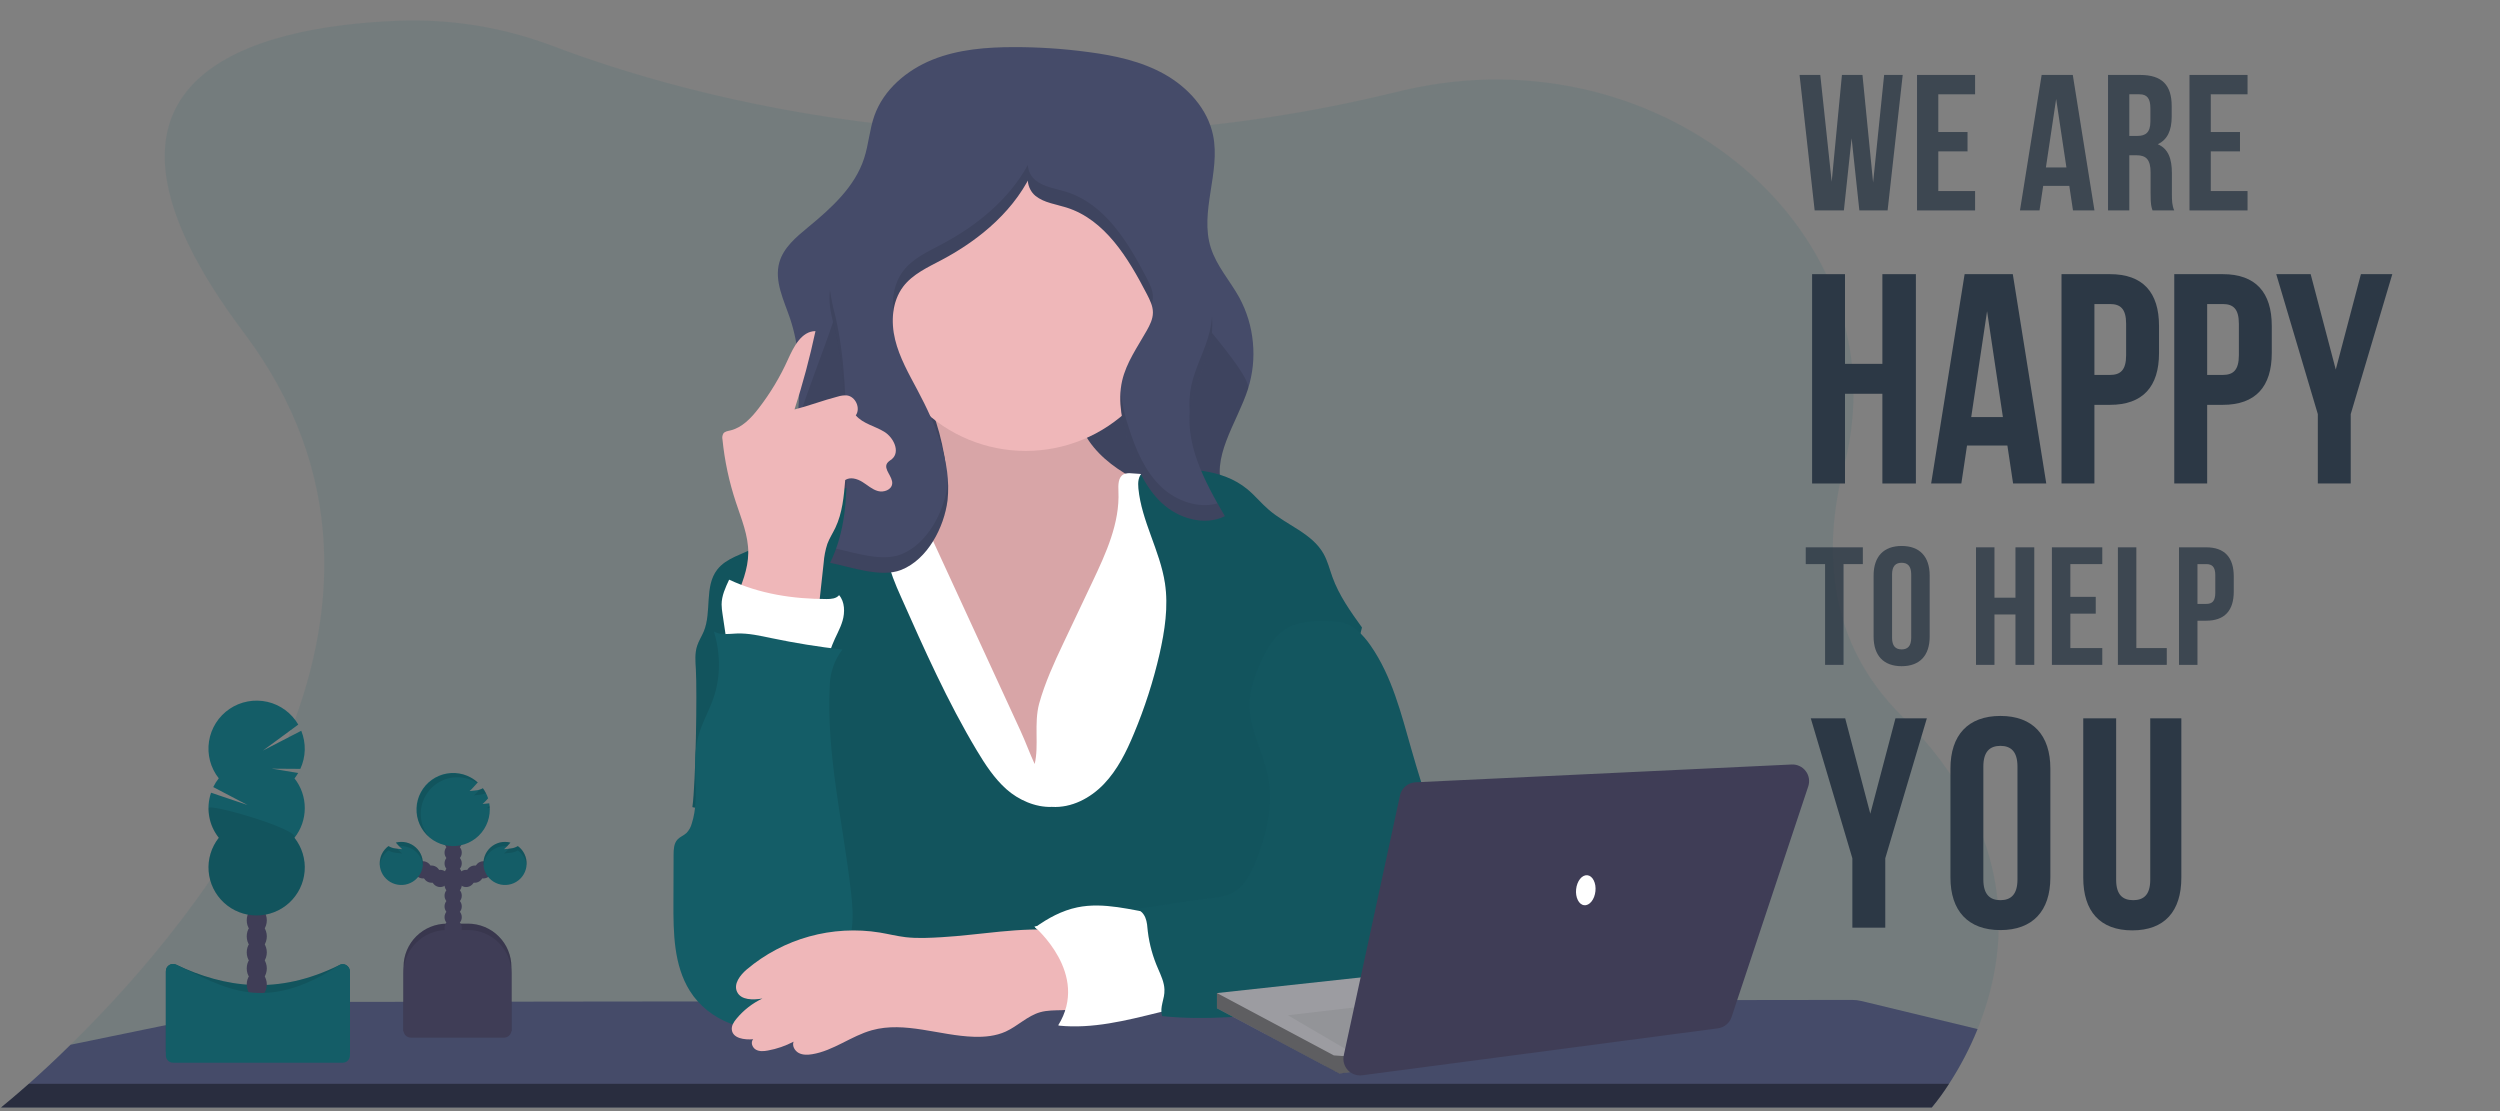 <?xml version="1.0" encoding="UTF-8"?>
<svg xmlns="http://www.w3.org/2000/svg" xmlns:xlink="http://www.w3.org/1999/xlink" width="337.5pt" height="150pt" viewBox="0 0 337.5 150" version="1.2">
<rect x="0" y="0" width="337.5" height="150" fill="#808080" stroke="none"/>
<defs>
<g>
<symbol overflow="visible" id="glyph0-0">
<path style="stroke:none;" d="M 8.465 0 L 12.277 0 L 14.316 -18.289 L 11.809 -18.289 L 10.32 -3.762 L 8.883 -18.289 L 6.113 -18.289 L 4.73 -3.867 L 3.188 -18.289 L 0.391 -18.289 L 2.43 0 L 6.375 0 L 7.418 -9.746 Z M 8.465 0 "/>
</symbol>
<symbol overflow="visible" id="glyph0-1">
<path style="stroke:none;" d="M 3.918 -15.676 L 8.883 -15.676 L 8.883 -18.289 L 1.047 -18.289 L 1.047 0 L 8.883 0 L 8.883 -2.613 L 3.918 -2.613 L 3.918 -7.969 L 7.863 -7.969 L 7.863 -10.582 L 3.918 -10.582 Z M 3.918 -15.676 "/>
</symbol>
<symbol overflow="visible" id="glyph0-2">
<path style="stroke:none;" d=""/>
</symbol>
<symbol overflow="visible" id="glyph0-3">
<path style="stroke:none;" d="M 7.418 -18.289 L 3.215 -18.289 L 0.289 0 L 2.926 0 L 3.422 -3.316 L 6.949 -3.316 L 7.445 0 L 10.344 0 Z M 5.172 -15.047 L 6.559 -5.801 L 3.789 -5.801 Z M 5.172 -15.047 "/>
</symbol>
<symbol overflow="visible" id="glyph0-4">
<path style="stroke:none;" d="M 9.98 0 C 9.691 -0.68 9.668 -1.332 9.668 -2.219 L 9.668 -5.043 C 9.668 -6.949 9.195 -8.332 7.758 -8.934 C 9.039 -9.535 9.641 -10.762 9.641 -12.645 L 9.641 -14.082 C 9.641 -16.902 8.359 -18.289 5.383 -18.289 L 1.047 -18.289 L 1.047 0 L 3.918 0 L 3.918 -7.445 L 4.91 -7.445 C 6.219 -7.445 6.793 -6.82 6.793 -5.121 L 6.793 -2.246 C 6.793 -0.758 6.898 -0.469 7.055 0 Z M 5.305 -15.676 C 6.32 -15.676 6.766 -15.102 6.766 -13.793 L 6.766 -11.992 C 6.766 -10.527 6.113 -10.059 5.043 -10.059 L 3.918 -10.059 L 3.918 -15.676 Z M 5.305 -15.676 "/>
</symbol>
<symbol overflow="visible" id="glyph1-0">
<path style="stroke:none;" d="M 0.18 -13.602 L 2.789 -13.602 L 2.789 0 L 5.281 0 L 5.281 -13.602 L 7.887 -13.602 L 7.887 -15.867 L 0.18 -15.867 Z M 0.18 -13.602 "/>
</symbol>
<symbol overflow="visible" id="glyph1-1">
<path style="stroke:none;" d="M 3.195 -12.219 C 3.195 -13.352 3.695 -13.781 4.488 -13.781 C 5.281 -13.781 5.781 -13.352 5.781 -12.219 L 5.781 -3.648 C 5.781 -2.516 5.281 -2.086 4.488 -2.086 C 3.695 -2.086 3.195 -2.516 3.195 -3.648 Z M 0.703 -3.809 C 0.703 -1.27 2.039 0.18 4.488 0.18 C 6.938 0.18 8.273 -1.27 8.273 -3.809 L 8.273 -12.059 C 8.273 -14.598 6.938 -16.051 4.488 -16.051 C 2.039 -16.051 0.703 -14.598 0.703 -12.059 Z M 0.703 -3.809 "/>
</symbol>
<symbol overflow="visible" id="glyph1-2">
<path style="stroke:none;" d=""/>
</symbol>
<symbol overflow="visible" id="glyph1-3">
<path style="stroke:none;" d="M 3.398 -6.801 L 6.234 -6.801 L 6.234 0 L 8.773 0 L 8.773 -15.867 L 6.234 -15.867 L 6.234 -9.066 L 3.398 -9.066 L 3.398 -15.867 L 0.906 -15.867 L 0.906 0 L 3.398 0 Z M 3.398 -6.801 "/>
</symbol>
<symbol overflow="visible" id="glyph1-4">
<path style="stroke:none;" d="M 3.398 -13.602 L 7.707 -13.602 L 7.707 -15.867 L 0.906 -15.867 L 0.906 0 L 7.707 0 L 7.707 -2.266 L 3.398 -2.266 L 3.398 -6.914 L 6.824 -6.914 L 6.824 -9.18 L 3.398 -9.18 Z M 3.398 -13.602 "/>
</symbol>
<symbol overflow="visible" id="glyph1-5">
<path style="stroke:none;" d="M 0.906 0 L 7.504 0 L 7.504 -2.266 L 3.398 -2.266 L 3.398 -15.867 L 0.906 -15.867 Z M 0.906 0 "/>
</symbol>
<symbol overflow="visible" id="glyph1-6">
<path style="stroke:none;" d="M 4.578 -15.867 L 0.906 -15.867 L 0.906 0 L 3.398 0 L 3.398 -5.961 L 4.578 -5.961 C 7.074 -5.961 8.297 -7.344 8.297 -9.883 L 8.297 -11.945 C 8.297 -14.484 7.074 -15.867 4.578 -15.867 Z M 4.578 -13.602 C 5.371 -13.602 5.805 -13.238 5.805 -12.105 L 5.805 -9.723 C 5.805 -8.59 5.371 -8.227 4.578 -8.227 L 3.398 -8.227 L 3.398 -13.602 Z M 4.578 -13.602 "/>
</symbol>
<symbol overflow="visible" id="glyph2-0">
<path style="stroke:none;" d="M 6.055 -12.113 L 11.102 -12.113 L 11.102 0 L 15.625 0 L 15.625 -28.262 L 11.102 -28.262 L 11.102 -16.152 L 6.055 -16.152 L 6.055 -28.262 L 1.613 -28.262 L 1.613 0 L 6.055 0 Z M 6.055 -12.113 "/>
</symbol>
<symbol overflow="visible" id="glyph2-1">
<path style="stroke:none;" d="M 11.469 -28.262 L 4.965 -28.262 L 0.445 0 L 4.523 0 L 5.289 -5.129 L 10.738 -5.129 L 11.508 0 L 15.988 0 Z M 7.996 -23.258 L 10.133 -8.965 L 5.855 -8.965 Z M 7.996 -23.258 "/>
</symbol>
<symbol overflow="visible" id="glyph2-2">
<path style="stroke:none;" d="M 8.156 -28.262 L 1.613 -28.262 L 1.613 0 L 6.055 0 L 6.055 -10.617 L 8.156 -10.617 C 12.598 -10.617 14.777 -13.082 14.777 -17.605 L 14.777 -21.277 C 14.777 -25.801 12.598 -28.262 8.156 -28.262 Z M 8.156 -24.227 C 9.57 -24.227 10.336 -23.578 10.336 -21.562 L 10.336 -17.32 C 10.336 -15.301 9.57 -14.656 8.156 -14.656 L 6.055 -14.656 L 6.055 -24.227 Z M 8.156 -24.227 "/>
</symbol>
<symbol overflow="visible" id="glyph2-3">
<path style="stroke:none;" d="M 5.773 0 L 10.215 0 L 10.215 -9.367 L 15.828 -28.262 L 11.59 -28.262 L 8.195 -15.383 L 4.805 -28.262 L 0.16 -28.262 L 5.773 -9.367 Z M 5.773 0 "/>
</symbol>
<symbol overflow="visible" id="glyph2-4">
<path style="stroke:none;" d="M 5.691 -21.762 C 5.691 -23.781 6.582 -24.547 7.996 -24.547 C 9.406 -24.547 10.297 -23.781 10.297 -21.762 L 10.297 -6.5 C 10.297 -4.48 9.406 -3.715 7.996 -3.715 C 6.582 -3.715 5.691 -4.48 5.691 -6.5 Z M 1.25 -6.781 C 1.25 -2.262 3.633 0.324 7.996 0.324 C 12.355 0.324 14.738 -2.262 14.738 -6.781 L 14.738 -21.48 C 14.738 -26.004 12.355 -28.586 7.996 -28.586 C 3.633 -28.586 1.25 -26.004 1.25 -21.48 Z M 1.25 -6.781 "/>
</symbol>
<symbol overflow="visible" id="glyph2-5">
<path style="stroke:none;" d="M 1.414 -28.262 L 1.414 -6.742 C 1.414 -2.219 3.676 0.363 8.035 0.363 C 12.395 0.363 14.656 -2.219 14.656 -6.742 L 14.656 -28.262 L 10.457 -28.262 L 10.457 -6.461 C 10.457 -4.441 9.57 -3.715 8.156 -3.715 C 6.742 -3.715 5.855 -4.441 5.855 -6.461 L 5.855 -28.262 Z M 1.414 -28.262 "/>
</symbol>
</g>
<clipPath id="clip1">
  <path d="M 0 2.758 L 269.941 2.758 L 269.941 149.523 L 0 149.523 Z M 0 2.758 "/>
</clipPath>
<clipPath id="clip2">
  <path d="M 0 134 L 267 134 L 267 149.523 L 0 149.523 Z M 0 134 "/>
</clipPath>
<clipPath id="clip3">
  <path d="M 0 146 L 264 146 L 264 149.523 L 0 149.523 Z M 0 146 "/>
</clipPath>
<filter id="alpha" filterUnits="objectBoundingBox" x="0%" y="0%" width="100%" height="100%">
  <feColorMatrix type="matrix" in="SourceGraphic" values="0 0 0 0 1 0 0 0 0 1 0 0 0 0 1 0 0 0 1 0"/>
</filter>
<mask id="mask0">
  <g filter="url(#alpha)">
<rect x="0" y="0" width="337.5" height="150" style="fill:rgb(0%,0%,0%);fill-opacity:0.098;stroke:none;"/>
  </g>
</mask>
<clipPath id="clip5">
  <path d="M 0.676 18 L 4 18 L 4 42 L 0.676 42 Z M 0.676 18 "/>
</clipPath>
<clipPath id="clip6">
  <path d="M 40 31 L 54.594 31 L 54.594 50 L 40 50 Z M 40 31 "/>
</clipPath>
<clipPath id="clip7">
  <path d="M 1 43 L 18 43 L 18 56.758 L 1 56.758 Z M 1 43 "/>
</clipPath>
<clipPath id="clip4">
  <rect x="0" y="0" width="55" height="57"/>
</clipPath>
<g id="surface5" clip-path="url(#clip4)">
<g clip-path="url(#clip5)" clip-rule="nonzero">
<path style=" stroke:none;fill-rule:nonzero;fill:rgb(0%,0%,0%);fill-opacity:1;" d="M 3.281 41.66 C 3.289 41 3.289 40.332 3.281 39.66 C 3.211 33.621 3.133 27.523 1.762 21.637 C 1.453 20.492 1.215 19.332 1.043 18.156 C 0.992 18.559 0.973 18.965 0.98 19.371 C 1.008 20.855 1.422 22.297 1.762 23.742 C 3.129 29.594 3.211 35.652 3.281 41.66 Z M 3.281 41.66 "/>
</g>
<path style=" stroke:none;fill-rule:nonzero;fill:rgb(0%,0%,0%);fill-opacity:1;" d="M 52.32 25.805 C 52.633 24.43 52.734 23.039 52.625 21.637 C 52.582 22.332 52.48 23.02 52.32 23.699 C 51.727 26.27 50.324 28.59 49.805 31.168 C 49.578 32.312 49.516 33.465 49.617 34.625 C 49.656 34.172 49.719 33.723 49.805 33.273 C 50.324 30.695 51.727 28.367 52.32 25.805 Z M 52.32 25.805 "/>
<path style=" stroke:none;fill-rule:nonzero;fill:rgb(0%,0%,0%);fill-opacity:1;" d="M 44.461 20.125 C 44.574 19.793 44.637 19.449 44.645 19.094 C 44.645 18.203 44.23 17.367 43.82 16.578 C 41.309 11.73 38.191 6.551 32.965 4.906 C 31.535 4.457 29.953 4.277 28.785 3.332 C 28.152 2.789 27.812 2.105 27.758 1.273 C 25.215 5.93 20.848 9.488 16.117 11.988 C 14.238 12.984 12.207 13.898 10.926 15.59 C 9.723 17.184 9.371 19.25 9.582 21.254 C 9.703 19.945 10.148 18.758 10.926 17.695 C 12.207 16.004 14.238 15.09 16.117 14.094 C 20.848 11.594 25.215 8.035 27.758 3.379 C 27.812 4.211 28.152 4.895 28.785 5.438 C 29.957 6.375 31.535 6.562 32.965 7.012 C 38.18 8.648 41.309 13.836 43.82 18.684 C 44.074 19.145 44.289 19.629 44.461 20.125 Z M 44.461 20.125 "/>
<g clip-path="url(#clip6)" clip-rule="nonzero">
<path style=" stroke:none;fill-rule:nonzero;fill:rgb(0%,0%,0%);fill-opacity:1;" d="M 45.84 44.797 C 43.59 42.691 42.348 39.742 41.406 36.816 C 40.84 35.164 40.465 33.473 40.281 31.738 C 40.062 34.141 40.66 36.598 41.406 38.922 C 42.344 41.848 43.59 44.801 45.84 46.902 C 48.094 49 51.586 50.043 54.355 48.688 C 54.023 48.117 53.691 47.543 53.363 46.961 C 50.789 47.684 47.836 46.652 45.84 44.797 Z M 45.84 44.797 "/>
</g>
<g clip-path="url(#clip7)" clip-rule="nonzero">
<path style=" stroke:none;fill-rule:nonzero;fill:rgb(0%,0%,0%);fill-opacity:1;" d="M 16.918 44.438 C 16.465 48.047 14.25 52.414 10.648 53.84 C 8.145 54.828 4.582 53.691 1.863 53.062 C 1.629 53.719 1.363 54.363 1.062 54.992 C 3.848 55.547 7.887 57.035 10.648 55.945 C 14.25 54.52 16.465 50.152 16.918 46.543 C 17.012 45.637 17.027 44.73 16.969 43.824 C 16.957 44.027 16.934 44.234 16.918 44.438 Z M 16.918 44.438 "/>
</g>
</g>
<mask id="mask1">
  <g filter="url(#alpha)">
<rect x="0" y="0" width="337.5" height="150" style="fill:rgb(0%,0%,0%);fill-opacity:0.098;stroke:none;"/>
  </g>
</mask>
<clipPath id="clip9">
  <path d="M 9 4 L 10.383 4 L 10.383 6 L 9 6 Z M 9 4 "/>
</clipPath>
<clipPath id="clip10">
  <path d="M 0.078 0.117 L 9 0.117 L 9 9.223 L 0.078 9.223 Z M 0.078 0.117 "/>
</clipPath>
<clipPath id="clip8">
  <rect x="0" y="0" width="11" height="10"/>
</clipPath>
<g id="surface8" clip-path="url(#clip8)">
<g clip-path="url(#clip9)" clip-rule="nonzero">
<path style=" stroke:none;fill-rule:nonzero;fill:rgb(0%,0%,0%);fill-opacity:1;" d="M 10.098 4.766 C 9.977 4.891 9.852 5.012 9.723 5.121 C 9.855 5.121 9.984 5.102 10.121 5.086 C 10.113 4.98 10.109 4.871 10.098 4.766 Z M 10.098 4.766 "/>
</g>
<path style=" stroke:none;fill-rule:nonzero;fill:rgb(0%,0%,0%);fill-opacity:1;" d="M 7.973 3.379 C 8.266 3.359 8.555 3.328 8.844 3.285 C 9.105 3.254 9.359 3.184 9.602 3.078 C 9.484 2.848 9.348 2.621 9.191 2.41 C 9.047 2.496 8.891 2.562 8.723 2.609 C 8.492 2.883 8.242 3.141 7.973 3.379 Z M 7.973 3.379 "/>
<g clip-path="url(#clip10)" clip-rule="nonzero">
<path style=" stroke:none;fill-rule:nonzero;fill:rgb(0%,0%,0%);fill-opacity:1;" d="M 0.805 5.871 C 0.805 4.969 1.035 4.129 1.496 3.352 C 1.957 2.574 2.586 1.969 3.379 1.535 C 4.176 1.102 5.023 0.902 5.93 0.938 C 6.836 0.969 7.668 1.23 8.43 1.719 L 8.504 1.641 C 8.258 1.422 7.996 1.23 7.715 1.066 C 7.434 0.902 7.137 0.77 6.828 0.66 C 6.52 0.555 6.207 0.48 5.883 0.438 C 5.559 0.391 5.234 0.379 4.906 0.402 C 4.582 0.422 4.262 0.473 3.945 0.555 C 3.629 0.641 3.324 0.754 3.031 0.898 C 2.738 1.039 2.465 1.211 2.203 1.41 C 1.945 1.605 1.707 1.828 1.492 2.074 C 1.277 2.316 1.09 2.582 0.926 2.863 C 0.762 3.145 0.629 3.441 0.523 3.75 C 0.422 4.059 0.348 4.375 0.305 4.695 C 0.266 5.02 0.254 5.344 0.277 5.668 C 0.301 5.992 0.355 6.312 0.441 6.625 C 0.527 6.941 0.641 7.242 0.789 7.535 C 0.934 7.824 1.105 8.098 1.309 8.355 C 1.508 8.613 1.73 8.848 1.98 9.062 C 1.195 8.141 0.805 7.078 0.805 5.871 Z M 0.805 5.871 "/>
</g>
</g>
<mask id="mask2">
  <g filter="url(#alpha)">
<rect x="0" y="0" width="337.5" height="150" style="fill:rgb(0%,0%,0%);fill-opacity:0.098;stroke:none;"/>
  </g>
</mask>
<clipPath id="clip12">
  <path d="M 4 1 L 7.414 1 L 7.414 4 L 4 4 Z M 4 1 "/>
</clipPath>
<clipPath id="clip13">
  <path d="M 1 0.465 L 5 0.465 L 5 4 L 1 4 Z M 1 0.465 "/>
</clipPath>
<clipPath id="clip11">
  <rect x="0" y="0" width="8" height="5"/>
</clipPath>
<g id="surface11" clip-path="url(#clip11)">
<g clip-path="url(#clip12)" clip-rule="nonzero">
<path style=" stroke:none;fill-rule:nonzero;fill:rgb(0%,0%,0%);fill-opacity:1;" d="M 4.051 2.223 C 4.344 2.203 4.633 2.172 4.922 2.129 C 5.273 2.098 5.602 1.988 5.902 1.805 C 6.602 2.316 6.992 3 7.074 3.863 C 7.086 3.758 7.094 3.656 7.094 3.555 C 7.094 3.094 6.992 2.656 6.785 2.246 C 6.578 1.836 6.289 1.492 5.918 1.215 C 5.617 1.402 5.293 1.508 4.938 1.543 L 4.703 1.57 C 4.504 1.805 4.285 2.023 4.051 2.223 Z M 4.051 2.223 "/>
</g>
<g clip-path="url(#clip13)" clip-rule="nonzero">
<path style=" stroke:none;fill-rule:nonzero;fill:rgb(0%,0%,0%);fill-opacity:1;" d="M 4.168 1.23 C 4.266 1.23 4.363 1.238 4.461 1.25 C 4.613 1.09 4.762 0.918 4.914 0.75 C 4.699 0.691 4.48 0.66 4.258 0.652 C 4.035 0.645 3.812 0.664 3.594 0.707 C 3.375 0.75 3.164 0.816 2.961 0.91 C 2.758 1.004 2.57 1.117 2.391 1.25 C 2.215 1.387 2.055 1.543 1.914 1.715 C 1.773 1.887 1.652 2.07 1.555 2.27 C 1.457 2.473 1.383 2.68 1.332 2.895 C 1.281 3.113 1.258 3.332 1.258 3.555 C 1.258 3.652 1.258 3.75 1.27 3.844 C 1.305 3.488 1.406 3.148 1.57 2.824 C 1.73 2.504 1.945 2.223 2.215 1.98 C 2.484 1.738 2.785 1.555 3.121 1.426 C 3.461 1.293 3.809 1.23 4.168 1.23 Z M 4.168 1.23 "/>
</g>
</g>
<mask id="mask3">
  <g filter="url(#alpha)">
<rect x="0" y="0" width="337.5" height="150" style="fill:rgb(0%,0%,0%);fill-opacity:0.098;stroke:none;"/>
  </g>
</mask>
<clipPath id="clip15">
  <path d="M 0.043 1 L 4 1 L 4 4 L 0.043 4 Z M 0.043 1 "/>
</clipPath>
<clipPath id="clip16">
  <path d="M 2 0.465 L 6.273 0.465 L 6.273 4 L 2 4 Z M 2 0.465 "/>
</clipPath>
<clipPath id="clip14">
  <rect x="0" y="0" width="7" height="5"/>
</clipPath>
<g id="surface14" clip-path="url(#clip14)">
<g clip-path="url(#clip15)" clip-rule="nonzero">
<path style=" stroke:none;fill-rule:nonzero;fill:rgb(0%,0%,0%);fill-opacity:1;" d="M 3.301 2.223 C 3.012 2.203 2.719 2.172 2.43 2.129 C 2.078 2.098 1.75 1.988 1.449 1.805 C 0.754 2.316 0.363 3 0.277 3.863 C 0.266 3.758 0.262 3.656 0.262 3.555 C 0.258 3.094 0.363 2.656 0.566 2.246 C 0.773 1.836 1.062 1.492 1.434 1.215 C 1.734 1.402 2.062 1.508 2.414 1.543 L 2.648 1.57 C 2.848 1.805 3.066 2.023 3.301 2.223 Z M 3.301 2.223 "/>
</g>
<g clip-path="url(#clip16)" clip-rule="nonzero">
<path style=" stroke:none;fill-rule:nonzero;fill:rgb(0%,0%,0%);fill-opacity:1;" d="M 3.184 1.23 C 3.086 1.23 2.988 1.238 2.891 1.25 C 2.742 1.09 2.59 0.918 2.438 0.75 C 2.652 0.691 2.871 0.66 3.098 0.652 C 3.32 0.645 3.539 0.664 3.758 0.707 C 3.977 0.75 4.188 0.816 4.391 0.91 C 4.594 1.004 4.785 1.117 4.961 1.25 C 5.141 1.387 5.297 1.543 5.438 1.715 C 5.582 1.887 5.699 2.07 5.797 2.27 C 5.898 2.473 5.973 2.68 6.023 2.895 C 6.074 3.113 6.098 3.332 6.098 3.555 C 6.098 3.652 6.098 3.75 6.082 3.844 C 6.047 3.488 5.949 3.148 5.785 2.824 C 5.621 2.504 5.406 2.223 5.141 1.98 C 4.871 1.738 4.57 1.555 4.23 1.426 C 3.895 1.293 3.547 1.23 3.184 1.23 Z M 3.184 1.23 "/>
</g>
</g>
<mask id="mask4">
  <g filter="url(#alpha)">
<rect x="0" y="0" width="337.5" height="150" style="fill:rgb(0%,0%,0%);fill-opacity:0.8;stroke:none;"/>
  </g>
</mask>
<clipPath id="clip18">
  <path d="M 0.281 3 L 15 3 L 15 22 L 0.281 22 Z M 0.281 3 "/>
</clipPath>
<clipPath id="clip17">
  <rect x="0" y="0" width="69" height="29"/>
</clipPath>
<g id="surface25" clip-path="url(#clip17)">
<g clip-path="url(#clip18)" clip-rule="nonzero">
<g style="fill:rgb(17.249%,21.959%,27.06%);fill-opacity:1;">
  <use xlink:href="#glyph0-0" x="0.549" y="21.406"/>
</g>
</g>
<g style="fill:rgb(17.249%,21.959%,27.06%);fill-opacity:1;">
  <use xlink:href="#glyph0-1" x="15.753" y="21.406"/>
</g>
<g style="fill:rgb(17.249%,21.959%,27.06%);fill-opacity:1;">
  <use xlink:href="#glyph0-2" x="25.863" y="21.406"/>
</g>
<g style="fill:rgb(17.249%,21.959%,27.06%);fill-opacity:1;">
  <use xlink:href="#glyph0-3" x="30.408" y="21.406"/>
</g>
<g style="fill:rgb(17.249%,21.959%,27.06%);fill-opacity:1;">
  <use xlink:href="#glyph0-4" x="41.537" y="21.406"/>
</g>
<g style="fill:rgb(17.249%,21.959%,27.06%);fill-opacity:1;">
  <use xlink:href="#glyph0-1" x="52.535" y="21.406"/>
</g>
<g style="fill:rgb(17.249%,21.959%,27.06%);fill-opacity:1;">
  <use xlink:href="#glyph0-2" x="62.642" y="21.406"/>
</g>
</g>
<mask id="mask5">
  <g filter="url(#alpha)">
<rect x="0" y="0" width="337.5" height="150" style="fill:rgb(0%,0%,0%);fill-opacity:0.8;stroke:none;"/>
  </g>
</mask>
<clipPath id="clip20">
  <path d="M 0.48 2 L 9 2 L 9 19 L 0.48 19 Z M 0.48 2 "/>
</clipPath>
<clipPath id="clip19">
  <rect x="0" y="0" width="64" height="25"/>
</clipPath>
<g id="surface38" clip-path="url(#clip19)">
<g clip-path="url(#clip20)" clip-rule="nonzero">
<g style="fill:rgb(17.249%,21.959%,27.06%);fill-opacity:1;">
  <use xlink:href="#glyph1-0" x="0.596" y="18.756"/>
</g>
</g>
<g style="fill:rgb(17.249%,21.959%,27.06%);fill-opacity:1;">
  <use xlink:href="#glyph1-1" x="9.233" y="18.756"/>
</g>
<g style="fill:rgb(17.249%,21.959%,27.06%);fill-opacity:1;">
  <use xlink:href="#glyph1-2" x="18.775" y="18.756"/>
</g>
<g style="fill:rgb(17.249%,21.959%,27.06%);fill-opacity:1;">
  <use xlink:href="#glyph1-3" x="22.855" y="18.756"/>
</g>
<g style="fill:rgb(17.249%,21.959%,27.06%);fill-opacity:1;">
  <use xlink:href="#glyph1-4" x="33.101" y="18.756"/>
</g>
<g style="fill:rgb(17.249%,21.959%,27.06%);fill-opacity:1;">
  <use xlink:href="#glyph1-5" x="42.009" y="18.756"/>
</g>
<g style="fill:rgb(17.249%,21.959%,27.06%);fill-opacity:1;">
  <use xlink:href="#glyph1-6" x="50.26" y="18.756"/>
</g>
<g style="fill:rgb(17.249%,21.959%,27.06%);fill-opacity:1;">
  <use xlink:href="#glyph1-2" x="59.351" y="18.756"/>
</g>
</g>
</defs>
<g id="surface1">
<g clip-path="url(#clip1)" clip-rule="nonzero">
<path style=" stroke:none;fill-rule:nonzero;fill:rgb(7.84%,36.469%,40.388%);fill-opacity:0.098;" d="M 266.973 138.926 C 265.922 141.508 264.641 143.969 263.121 146.309 C 262.41 147.422 261.637 148.488 260.793 149.508 C 260.785 149.516 260.773 149.527 260.766 149.535 L 0.109 149.535 L 0.145 149.508 C 0.379 149.324 1.758 148.211 3.898 146.309 C 5.434 144.945 7.363 143.172 9.527 141.039 C 27.234 123.672 61.242 82.566 32.918 44.91 C 6.586 9.902 34.938 3.551 53.641 2.809 C 60.898 2.523 67.926 3.668 74.715 6.242 C 83.355 9.52 99.148 14.539 119.723 16.84 C 120.398 16.914 121.078 16.988 121.766 17.059 C 132.676 18.164 143.605 18.363 154.551 17.652 C 154.871 17.633 155.195 17.609 155.52 17.586 C 166.348 16.828 177.035 15.18 187.586 12.637 C 188.27 12.473 188.941 12.316 189.613 12.16 C 224.707 4.062 257.059 31.66 248.969 62.848 C 245.98 74.383 246.738 86.676 256.711 96.625 C 273.035 112.863 271.059 128.852 266.973 138.926 Z M 266.973 138.926 "/>
</g>
<g clip-path="url(#clip2)" clip-rule="nonzero">
<path style=" stroke:none;fill-rule:nonzero;fill:rgb(27.06%,29.41%,41.179%);fill-opacity:1;" d="M 266.973 138.926 C 265.922 141.508 264.641 143.969 263.121 146.309 C 262.41 147.422 261.637 148.488 260.793 149.508 L 0.145 149.508 C 0.379 149.324 1.758 148.211 3.898 146.309 C 5.434 144.945 7.363 143.172 9.527 141.039 L 37 135.379 C 37.355 135.305 37.715 135.27 38.078 135.27 L 67.363 135.227 L 67.395 135.227 L 81.902 135.207 L 81.934 135.207 L 94.176 135.195 L 110.402 135.195 L 144.039 135.148 L 158.512 135.148 L 164.289 135.082 L 166.195 135.082 L 183 135.059 L 190.945 135.059 L 210.355 135.031 L 216.133 135.031 L 234.516 135.008 L 250.031 134.988 C 250.465 134.988 250.895 135.039 251.316 135.141 Z M 266.973 138.926 "/>
</g>
<g clip-path="url(#clip3)" clip-rule="nonzero">
<path style=" stroke:none;fill-rule:nonzero;fill:rgb(0%,0%,0%);fill-opacity:0.4;" d="M 3.898 146.309 L 263.121 146.309 C 262.41 147.422 261.637 148.488 260.793 149.508 L 0.145 149.508 C 0.375 149.312 1.754 148.199 3.898 146.309 Z M 3.898 146.309 "/>
</g>
<path style=" stroke:none;fill-rule:nonzero;fill:rgb(27.06%,29.41%,41.179%);fill-opacity:1;" d="M 172.078 73.566 L 171.559 73.668 L 148.02 78.18 C 141.184 79.488 134.25 80.805 127.305 80.301 C 122.273 79.938 117.574 78.449 112.738 77.145 C 110.008 76.406 107.109 76.109 106.184 73.059 C 104.906 68.852 106.984 62.617 107.477 58.352 C 107.945 54.164 108.223 49.871 107.387 45.734 C 107.199 44.805 106.957 43.887 106.656 42.988 C 105.816 40.512 104.5 37.938 105.211 35.422 C 105.773 33.426 107.484 32.004 109.082 30.684 C 112.215 28.109 115.414 25.227 116.656 21.371 C 117.27 19.5 117.383 17.484 118.039 15.629 C 119.285 12.098 122.414 9.457 125.895 8.055 C 129.375 6.656 133.203 6.359 136.957 6.359 C 140.277 6.359 143.582 6.578 146.871 7.02 C 150.453 7.484 154.07 8.254 157.223 10.027 C 160.371 11.801 163.027 14.707 163.762 18.246 C 164.801 23.254 161.914 28.586 163.461 33.449 C 164.242 35.91 166.043 37.895 167.293 40.145 C 168.32 42.047 168.938 44.07 169.141 46.223 C 169.348 48.375 169.121 50.48 168.465 52.539 C 166.969 57.164 163.305 61.844 165.18 66.328 C 166.375 69.176 169.426 70.699 171.551 72.961 C 171.738 73.164 171.914 73.363 172.078 73.566 Z M 172.078 73.566 "/>
<path style=" stroke:none;fill-rule:nonzero;fill:rgb(0%,0%,0%);fill-opacity:0.098;" d="M 171.559 72.977 L 171.559 73.668 L 148.02 78.18 C 141.184 79.488 134.25 80.805 127.305 80.301 C 122.273 79.938 117.574 78.449 112.738 77.145 C 110.008 76.406 107.109 76.109 106.184 73.059 C 104.906 68.852 106.984 62.617 107.477 58.352 C 107.945 54.164 115.168 38.879 114.332 34.742 L 157.488 36.613 C 157.777 38.898 169.184 50.367 168.473 52.559 C 166.977 57.184 163.312 61.863 165.188 66.344 C 166.383 69.195 169.434 70.719 171.559 72.977 Z M 171.559 72.977 "/>
<path style=" stroke:none;fill-rule:nonzero;fill:rgb(93.729%,71.759%,72.549%);fill-opacity:1;" d="M 127.465 61.406 C 127.723 62.852 127.855 64.445 127.117 65.707 C 126.129 67.402 123.977 67.941 122.051 68.328 L 115.367 69.66 C 114.91 69.75 114.426 69.855 114.086 70.164 C 113.688 70.523 113.551 71.09 113.492 71.621 C 113.223 74.035 114.078 76.414 114.859 78.715 C 116.438 83.371 117.762 88.125 119.758 92.617 C 121.754 97.113 124.492 101.402 128.402 104.406 C 132.312 107.406 137.488 109.008 142.273 107.832 C 146.445 106.812 149.863 103.875 152.812 100.762 C 155.246 98.191 157.52 95.383 158.699 92.047 C 159.512 89.754 159.777 87.312 160.035 84.895 C 160.43 81.184 160.824 77.477 161.219 73.77 C 161.406 72.027 161.527 70.07 160.395 68.734 C 159.898 68.148 159.223 67.758 158.531 67.395 C 155.965 66.035 153.266 64.914 150.879 63.277 C 148.488 61.641 146.371 59.383 145.648 56.586 C 145.215 54.906 145.289 53.078 144.551 51.516 C 143.727 49.758 141.973 48.57 140.094 48.051 C 138.219 47.527 136.238 47.598 134.309 47.816 C 132.375 48.035 124.926 48.59 124.125 50.762 C 123.695 51.934 125.477 54.441 125.898 55.594 C 126.594 57.484 127.117 59.422 127.465 61.406 Z M 127.465 61.406 "/>
<path style=" stroke:none;fill-rule:nonzero;fill:rgb(0%,0%,0%);fill-opacity:0.098;" d="M 127.465 61.406 C 127.723 62.852 127.855 64.445 127.117 65.707 C 126.129 67.402 123.977 67.941 122.051 68.328 L 115.367 69.66 C 114.91 69.75 114.426 69.855 114.086 70.164 C 113.688 70.523 113.551 71.09 113.492 71.621 C 113.223 74.035 114.078 76.414 114.859 78.715 C 116.438 83.371 117.762 88.125 119.758 92.617 C 121.754 97.113 124.492 101.402 128.402 104.406 C 132.312 107.406 137.488 109.008 142.273 107.832 C 146.445 106.812 149.863 103.875 152.812 100.762 C 155.246 98.191 157.52 95.383 158.699 92.047 C 159.512 89.754 159.777 87.312 160.035 84.895 C 160.43 81.184 160.824 77.477 161.219 73.77 C 161.406 72.027 161.527 70.07 160.395 68.734 C 159.898 68.148 159.223 67.758 158.531 67.395 C 155.965 66.035 153.266 64.914 150.879 63.277 C 148.488 61.641 146.371 59.383 145.648 56.586 C 145.215 54.906 145.289 53.078 144.551 51.516 C 143.727 49.758 141.973 48.57 140.094 48.051 C 138.219 47.527 136.238 47.598 134.309 47.816 C 132.375 48.035 124.926 48.59 124.125 50.762 C 123.695 51.934 125.477 54.441 125.898 55.594 C 126.594 57.484 127.117 59.422 127.465 61.406 Z M 127.465 61.406 "/>
<path style=" stroke:none;fill-rule:nonzero;fill:rgb(100%,100%,100%);fill-opacity:1;" d="M 143.551 86.84 L 147.473 78.562 C 149.309 74.688 151.184 70.613 150.988 66.328 C 150.953 65.477 150.941 64.414 151.691 64.027 C 152.023 63.891 152.367 63.848 152.723 63.895 C 156.871 64.109 160.898 64.922 164.805 66.332 C 165.559 66.605 166.328 66.918 166.855 67.516 C 167.383 68.117 167.598 68.922 167.777 69.691 C 168.395 72.305 168.84 74.945 169.121 77.613 C 169.824 84.215 169.477 90.875 169.121 97.496 L 168.082 117.711 C 168.086 118 168.027 118.277 167.91 118.543 C 167.652 119.012 167.07 119.168 166.547 119.258 C 164.531 119.602 162.473 119.531 160.434 119.453 C 146.078 118.91 131.648 118.078 117.391 119.812 C 117.453 117.711 117.422 115.605 117.289 113.5 C 116.723 104.402 114.359 95.527 112.039 86.715 C 110.684 81.57 109.375 75.957 111.551 71.105 C 111.875 70.336 112.328 69.648 112.91 69.043 C 113.836 68.141 115.102 67.66 116.352 67.32 C 118.527 66.73 120.738 66.48 122.988 66.57 L 137.777 98.68 C 138.453 100.148 139.008 101.695 139.68 103.145 C 140.285 100.637 139.559 97.703 140.285 94.988 C 141.07 92.168 142.301 89.473 143.551 86.84 Z M 143.551 86.84 "/>
<path style=" stroke:none;fill-rule:nonzero;fill:rgb(7.84%,36.469%,40.388%);fill-opacity:1;" d="M 142.008 108.93 C 144.652 109.098 147.223 107.746 149.043 105.832 C 150.863 103.922 152.062 101.5 153.078 99.051 C 154.543 95.555 155.699 91.957 156.547 88.266 C 157.25 85.133 157.75 81.887 157.266 78.711 C 156.594 74.324 154.105 70.34 153.684 65.926 C 153.609 65.152 153.656 64.25 154.277 63.785 C 154.664 63.496 155.168 63.457 155.648 63.43 C 160.07 63.168 164.93 63.215 168.355 66.016 C 169.402 66.867 170.246 67.93 171.27 68.809 C 173.699 70.914 177.133 71.984 178.691 74.781 C 179.234 75.754 179.496 76.855 179.875 77.902 C 180.77 80.383 182.32 82.562 183.863 84.707 C 182.367 90.992 180.652 97.285 179.156 103.57 C 178.281 107.262 177.402 110.961 176.027 114.496 C 175.125 116.809 173.992 119.172 174.27 121.652 C 174.379 122.629 174.707 123.559 174.988 124.5 C 175.992 127.82 176.453 131.215 176.371 134.684 L 109.449 134.844 C 112.656 130.262 113.594 124.637 113.27 119.059 C 113.113 116.387 112.508 113.695 111.156 111.383 C 109.031 107.758 105.293 105.395 101.609 103.371 C 99.031 101.969 96.262 109.867 93.473 108.961 C 93.922 105.785 94.129 93.523 93.941 90.328 C 93.879 89.277 93.785 88.203 94.109 87.203 C 94.328 86.516 94.734 85.902 95.012 85.238 C 96.109 82.566 95.062 79.156 96.84 76.883 C 98.07 75.305 100.223 74.855 101.977 73.883 C 103.773 72.883 105.164 71.312 106.73 69.969 C 108.27 68.668 109.957 67.605 111.801 66.785 C 113.641 65.965 115.562 65.422 117.559 65.148 C 118.742 67.008 119.43 69.035 119.625 71.23 C 119.746 72.586 119.656 73.965 119.848 75.316 C 120.109 77.148 120.867 78.867 121.621 80.562 C 124.758 87.621 127.902 94.703 131.879 101.336 C 133 103.207 134.223 105.078 135.852 106.535 C 137.477 107.992 139.82 109.031 142.008 108.93 Z M 142.008 108.93 "/>
<path style=" stroke:none;fill-rule:nonzero;fill:rgb(0%,0%,0%);fill-opacity:0.098;" d="M 142.008 108.93 C 144.652 109.098 147.223 107.746 149.043 105.832 C 150.863 103.922 152.062 101.5 153.078 99.051 C 154.543 95.555 155.699 91.957 156.547 88.266 C 157.25 85.133 157.75 81.887 157.266 78.711 C 156.594 74.324 154.105 70.34 153.684 65.926 C 153.609 65.152 153.656 64.25 154.277 63.785 C 154.664 63.496 155.168 63.457 155.648 63.43 C 160.07 63.168 164.93 63.215 168.355 66.016 C 169.402 66.867 170.246 67.93 171.27 68.809 C 173.699 70.914 177.133 71.984 178.691 74.781 C 179.234 75.754 179.496 76.855 179.875 77.902 C 180.77 80.383 182.32 82.562 183.863 84.707 C 182.367 90.992 180.652 97.285 179.156 103.57 C 178.281 107.262 177.402 110.961 176.027 114.496 C 175.125 116.809 173.992 119.172 174.27 121.652 C 174.379 122.629 174.707 123.559 174.988 124.5 C 175.992 127.82 176.453 131.215 176.371 134.684 L 109.449 134.844 C 112.656 130.262 113.594 124.637 113.27 119.059 C 113.113 116.387 112.508 113.695 111.156 111.383 C 109.031 107.758 105.293 105.395 101.609 103.371 C 99.031 101.969 96.262 109.867 93.473 108.961 C 93.922 105.785 94.129 93.523 93.941 90.328 C 93.879 89.277 93.785 88.203 94.109 87.203 C 94.328 86.516 94.734 85.902 95.012 85.238 C 96.109 82.566 95.062 79.156 96.84 76.883 C 98.07 75.305 100.223 74.855 101.977 73.883 C 103.773 72.883 105.164 71.312 106.73 69.969 C 108.27 68.668 109.957 67.605 111.801 66.785 C 113.641 65.965 115.562 65.422 117.559 65.148 C 118.742 67.008 119.43 69.035 119.625 71.23 C 119.746 72.586 119.656 73.965 119.848 75.316 C 120.109 77.148 120.867 78.867 121.621 80.562 C 124.758 87.621 127.902 94.703 131.879 101.336 C 133 103.207 134.223 105.078 135.852 106.535 C 137.477 107.992 139.82 109.031 142.008 108.93 Z M 142.008 108.93 "/>
<path style=" stroke:none;fill-rule:nonzero;fill:rgb(93.729%,71.759%,72.549%);fill-opacity:1;" d="M 158.574 40.824 C 158.574 41.48 158.539 42.137 158.477 42.789 C 158.41 43.445 158.312 44.094 158.188 44.738 C 158.059 45.379 157.898 46.016 157.707 46.645 C 157.516 47.273 157.293 47.891 157.043 48.496 C 156.789 49.105 156.508 49.695 156.199 50.277 C 155.887 50.855 155.551 51.418 155.184 51.965 C 154.816 52.512 154.426 53.035 154.008 53.543 C 153.59 54.051 153.148 54.539 152.684 55.004 C 152.219 55.465 151.73 55.906 151.223 56.324 C 150.715 56.738 150.184 57.129 149.637 57.496 C 149.09 57.859 148.527 58.199 147.945 58.508 C 147.363 58.816 146.77 59.098 146.16 59.348 C 145.555 59.598 144.934 59.82 144.305 60.012 C 143.672 60.203 143.035 60.359 142.391 60.488 C 141.742 60.617 141.094 60.715 140.438 60.777 C 139.781 60.844 139.125 60.875 138.469 60.875 C 137.809 60.875 137.152 60.844 136.496 60.777 C 135.84 60.715 135.191 60.617 134.547 60.488 C 133.898 60.359 133.262 60.203 132.633 60.012 C 132 59.82 131.383 59.598 130.773 59.348 C 130.164 59.098 129.57 58.816 128.992 58.508 C 128.41 58.199 127.844 57.859 127.297 57.496 C 126.75 57.129 126.223 56.738 125.715 56.324 C 125.203 55.906 124.719 55.465 124.25 55.004 C 123.785 54.539 123.344 54.051 122.926 53.543 C 122.508 53.035 122.117 52.512 121.75 51.965 C 121.387 51.418 121.047 50.855 120.738 50.277 C 120.426 49.695 120.145 49.105 119.895 48.496 C 119.641 47.891 119.418 47.273 119.23 46.645 C 119.039 46.016 118.879 45.379 118.75 44.738 C 118.621 44.094 118.523 43.445 118.461 42.789 C 118.395 42.137 118.363 41.48 118.363 40.824 C 118.363 40.168 118.395 39.512 118.461 38.859 C 118.523 38.207 118.621 37.559 118.75 36.914 C 118.879 36.27 119.039 35.633 119.23 35.004 C 119.418 34.375 119.641 33.758 119.895 33.152 C 120.145 32.547 120.426 31.953 120.738 31.375 C 121.047 30.793 121.387 30.23 121.75 29.688 C 122.117 29.141 122.508 28.613 122.926 28.105 C 123.344 27.598 123.785 27.113 124.25 26.648 C 124.719 26.184 125.203 25.742 125.715 25.328 C 126.223 24.91 126.75 24.52 127.297 24.156 C 127.844 23.789 128.41 23.453 128.992 23.145 C 129.57 22.832 130.164 22.555 130.773 22.301 C 131.383 22.051 132 21.828 132.633 21.641 C 133.262 21.449 133.898 21.289 134.547 21.16 C 135.191 21.031 135.84 20.938 136.496 20.871 C 137.152 20.809 137.809 20.777 138.469 20.777 C 139.125 20.777 139.781 20.809 140.438 20.871 C 141.094 20.938 141.742 21.031 142.391 21.16 C 143.035 21.289 143.672 21.449 144.305 21.641 C 144.934 21.828 145.555 22.051 146.16 22.301 C 146.77 22.555 147.363 22.832 147.945 23.145 C 148.527 23.453 149.09 23.789 149.637 24.156 C 150.184 24.52 150.711 24.91 151.223 25.328 C 151.73 25.742 152.219 26.184 152.684 26.648 C 153.148 27.113 153.59 27.598 154.008 28.105 C 154.426 28.613 154.816 29.141 155.184 29.688 C 155.551 30.23 155.887 30.793 156.199 31.375 C 156.508 31.953 156.789 32.547 157.043 33.152 C 157.293 33.758 157.516 34.375 157.707 35.004 C 157.898 35.633 158.059 36.27 158.188 36.914 C 158.312 37.559 158.41 38.207 158.477 38.859 C 158.539 39.512 158.574 40.168 158.574 40.824 Z M 158.574 40.824 "/>
<path style=" stroke:none;fill-rule:nonzero;fill:rgb(27.06%,29.41%,41.179%);fill-opacity:1;" d="M 127.918 67.543 C 128.469 62.355 126.309 57.281 123.859 52.668 C 122.688 50.465 121.43 48.27 120.84 45.848 C 120.25 43.43 120.422 40.688 121.926 38.695 C 123.207 37.004 125.238 36.09 127.117 35.094 C 132.418 32.289 137.266 28.16 139.598 22.645 C 138.281 23.359 138.621 25.496 139.785 26.438 C 140.949 27.379 142.535 27.562 143.965 28.012 C 149.18 29.648 152.309 34.836 154.82 39.684 C 155.23 40.473 155.648 41.309 155.645 42.199 C 155.637 43.09 155.23 43.883 154.805 44.641 C 153.566 46.84 152.051 48.949 151.488 51.41 C 150.844 54.215 151.523 57.168 152.406 59.922 C 153.344 62.848 154.59 65.801 156.84 67.902 C 159.094 70 162.586 71.043 165.355 69.688 C 162.59 64.945 159.727 59.648 160.805 54.273 C 161.324 51.699 162.727 49.363 163.32 46.805 C 164.457 41.922 162.566 36.898 160.711 32.242 L 155.168 18.336 C 154.32 16.211 153.355 13.941 151.414 12.738 C 150.102 11.926 148.512 11.715 146.973 11.566 C 142.02 11.129 136.887 11.273 132.277 13.109 C 123.875 16.457 118.605 24.711 114.426 32.715 C 113.176 35.109 111.938 37.656 111.992 40.363 C 112.02 41.844 112.434 43.289 112.773 44.734 C 114.145 50.617 114.223 56.715 114.293 62.758 C 114.344 67.395 114.105 71.762 112.07 75.984 C 114.855 76.535 118.898 78.027 121.656 76.938 C 125.25 75.52 127.465 71.152 127.918 67.543 Z M 127.918 67.543 "/>
<use xlink:href="#surface5" transform="matrix(1,0,0,1,111,21)" mask="url(#mask0)"/>
<path style=" stroke:none;fill-rule:nonzero;fill:rgb(100%,100%,100%);fill-opacity:1;" d="M 156.336 123.43 C 152.715 122.855 149.035 121.75 145.441 122.492 C 143.359 122.926 141.457 123.957 139.727 125.207 C 140.676 125.969 141.789 126.645 142.395 127.703 C 142.77 128.438 143.051 129.207 143.234 130.012 C 143.613 131.414 143.996 132.848 144.055 134.305 C 144.113 135.766 143.82 137.285 142.949 138.461 C 147.516 138.91 151.945 137.789 156.402 136.691 C 156.914 136.602 157.391 136.41 157.824 136.117 C 158.527 135.566 158.734 134.582 158.738 133.688 C 158.738 132.09 158.289 130.527 157.832 128.992 C 157.285 127.152 156.883 125.258 156.336 123.43 Z M 156.336 123.43 "/>
<path style=" stroke:none;fill-rule:nonzero;fill:rgb(7.84%,36.469%,40.388%);fill-opacity:1;" d="M 180.805 83.977 C 182.602 84.211 184 85.66 185.027 87.148 C 187.91 91.289 189.152 96.309 190.535 101.156 C 192.254 107.184 194.277 113.121 196.602 118.961 C 197.105 120.309 197.711 121.613 198.422 122.867 C 199.004 123.832 199.707 124.762 199.961 125.855 C 200.582 128.508 198.387 131.004 196.102 132.48 C 194.875 133.305 193.559 133.938 192.148 134.379 C 190.785 134.785 189.359 134.941 187.945 135.098 L 174.926 136.5 C 168.934 137.148 162.887 137.801 156.895 137.172 C 156.516 135.863 157.258 134.938 157.203 133.574 C 157.164 132.598 156.734 131.691 156.348 130.793 C 155.637 129.184 155.172 127.508 154.957 125.762 C 154.891 125.121 154.867 124.469 154.621 123.875 C 154.379 123.281 153.855 122.746 153.215 122.703 C 156.734 122.355 159.406 121.695 162.922 121.344 C 164.23 121.211 165.586 121.066 166.703 120.371 C 168.082 119.516 168.855 117.965 169.473 116.465 C 170.992 112.746 171.973 108.648 171.176 104.707 C 170.516 101.477 168.688 98.469 168.695 95.176 C 168.695 93.211 169.367 91.312 170.16 89.516 C 171 87.617 172.094 85.676 173.938 84.711 C 175.781 83.746 178.723 83.699 180.805 83.977 Z M 180.805 83.977 "/>
<path style=" stroke:none;fill-rule:nonzero;fill:rgb(0%,0%,0%);fill-opacity:0.078;" d="M 180.805 83.977 C 182.602 84.211 184 85.66 185.027 87.148 C 187.91 91.289 189.152 96.309 190.535 101.156 C 192.254 107.184 194.277 113.121 196.602 118.961 C 197.105 120.309 197.711 121.613 198.422 122.867 C 199.004 123.832 199.707 124.762 199.961 125.855 C 200.582 128.508 198.387 131.004 196.102 132.48 C 194.875 133.305 193.559 133.938 192.148 134.379 C 190.785 134.785 189.359 134.941 187.945 135.098 L 174.926 136.5 C 168.934 137.148 162.887 137.801 156.895 137.172 C 156.516 135.863 157.258 134.938 157.203 133.574 C 157.164 132.598 156.734 131.691 156.348 130.793 C 155.637 129.184 155.172 127.508 154.957 125.762 C 154.891 125.121 154.867 124.469 154.621 123.875 C 154.379 123.281 153.855 122.746 153.215 122.703 C 156.734 122.355 159.406 121.695 162.922 121.344 C 164.23 121.211 165.586 121.066 166.703 120.371 C 168.082 119.516 168.855 117.965 169.473 116.465 C 170.992 112.746 171.973 108.648 171.176 104.707 C 170.516 101.477 168.688 98.469 168.695 95.176 C 168.695 93.211 169.367 91.312 170.16 89.516 C 171 87.617 172.094 85.676 173.938 84.711 C 175.781 83.746 178.723 83.699 180.805 83.977 Z M 180.805 83.977 "/>
<path style=" stroke:none;fill-rule:nonzero;fill:rgb(93.729%,71.759%,72.549%);fill-opacity:1;" d="M 99.277 80.941 C 100.129 78.926 100.992 76.844 101.016 74.656 C 101.043 72.289 100.078 70.047 99.344 67.801 C 98.43 65.043 97.824 62.223 97.535 59.336 C 97.473 59.051 97.512 58.781 97.652 58.523 C 97.844 58.25 98.223 58.195 98.551 58.121 C 100.176 57.75 101.402 56.445 102.414 55.129 C 103.992 53.086 105.309 50.891 106.367 48.543 C 107.145 46.816 108.195 44.715 110.09 44.699 C 109.328 48.273 108.383 51.801 107.258 55.281 C 109.238 54.777 111.121 54.043 113.105 53.535 C 113.496 53.414 113.895 53.359 114.305 53.379 C 115.492 53.504 116.219 55.105 115.531 56.074 C 116.5 57.207 118.109 57.512 119.375 58.289 C 120.645 59.062 121.555 60.988 120.426 61.961 C 120.207 62.152 119.926 62.285 119.77 62.527 C 119.223 63.367 120.555 64.328 120.445 65.316 C 120.355 66.129 119.312 66.508 118.523 66.293 C 117.73 66.078 117.117 65.488 116.41 65.055 C 115.707 64.625 114.789 64.355 114.105 64.805 C 113.922 67.004 113.727 69.246 112.773 71.254 C 112.422 71.984 111.973 72.668 111.691 73.43 C 111.422 74.262 111.258 75.113 111.195 75.984 L 110.344 83.75 C 106.281 84.562 102.641 83.348 99.277 80.941 Z M 99.277 80.941 "/>
<path style=" stroke:none;fill-rule:nonzero;fill:rgb(100%,100%,100%);fill-opacity:1;" d="M 98.285 87.898 L 97.535 82.848 C 97.465 82.438 97.426 82.023 97.418 81.605 C 97.418 80.434 97.934 79.32 98.434 78.254 C 102.57 80.184 107.047 80.867 111.613 80.871 C 112.215 80.871 112.902 80.812 113.277 80.344 C 114.055 81.234 114.078 82.668 113.746 83.801 C 113.418 84.934 112.781 85.953 112.359 87.055 C 112.145 87.617 111.973 88.227 111.562 88.656 C 110.93 89.336 109.902 89.453 108.969 89.449 C 107.984 89.441 107.012 89.352 106.043 89.172 C 103.543 88.707 100.785 87.453 98.285 87.898 Z M 98.285 87.898 "/>
<path style=" stroke:none;fill-rule:nonzero;fill:rgb(7.84%,36.469%,40.388%);fill-opacity:1;" d="M 113.723 87.691 C 110.512 87.328 107.32 86.812 104.148 86.148 C 102.594 85.824 101.023 85.461 99.438 85.523 C 98.406 85.566 97.297 85.773 96.391 85.262 C 97.273 88.262 97.328 91.426 96.27 94.371 C 95.645 96.125 94.688 97.758 94.23 99.566 C 93.273 103.344 94.586 107.461 93.391 111.172 C 93.262 111.664 93.02 112.094 92.668 112.461 C 92.301 112.797 91.801 112.969 91.465 113.332 C 90.965 113.867 90.938 114.668 90.934 115.395 L 90.914 121.84 C 90.898 125.941 90.953 130.293 93.125 133.766 C 95.602 137.742 100.816 139.805 105.352 138.594 C 106.574 138.285 107.68 137.742 108.676 136.973 C 110.25 135.727 111.254 133.918 112.238 132.16 C 113.41 130.055 114.582 127.902 114.961 125.535 C 115.227 123.855 115.078 122.145 114.887 120.457 C 113.824 111.102 111.523 101.828 112.02 92.438 C 112.094 90.68 112.664 89.098 113.723 87.691 Z M 113.723 87.691 "/>
<path style=" stroke:none;fill-rule:nonzero;fill:rgb(93.729%,71.759%,72.549%);fill-opacity:1;" d="M 127.152 126.52 C 125.523 126.613 123.883 126.707 122.258 126.52 C 121.086 126.379 119.941 126.09 118.777 125.895 C 117.191 125.637 115.594 125.555 113.984 125.645 C 112.379 125.734 110.801 125.992 109.25 126.422 C 107.699 126.852 106.215 127.441 104.793 128.191 C 103.367 128.941 102.043 129.836 100.816 130.871 C 99.914 131.641 99.004 132.816 99.5 133.891 C 100.035 135.043 101.672 135.012 102.93 134.797 C 101.555 135.453 100.383 136.367 99.414 137.539 C 99.059 137.969 98.727 138.477 98.797 139.031 C 98.938 140.188 100.516 140.398 101.68 140.297 C 101.301 140.703 101.555 141.426 102.039 141.699 C 102.523 141.977 103.121 141.922 103.668 141.82 C 104.883 141.598 106.039 141.199 107.133 140.625 C 106.91 141.199 107.293 141.871 107.836 142.156 C 108.375 142.441 109.035 142.418 109.645 142.32 C 112.508 141.852 114.902 139.863 117.695 139.082 C 122.168 137.836 126.844 139.824 131.488 139.965 C 132.945 140.012 134.438 139.863 135.762 139.266 C 137.387 138.527 138.699 137.145 140.414 136.652 C 142.32 136.109 144.508 136.734 146.254 135.797 C 147.523 135.117 146.379 129.871 146.055 128.859 C 145.461 127.012 144.867 125.785 142.891 125.602 C 137.887 125.109 132.195 126.23 127.152 126.52 Z M 127.152 126.52 "/>
<path style=" stroke:none;fill-rule:nonzero;fill:rgb(100%,100%,100%);fill-opacity:1;" d="M 139.633 125.086 C 139.633 125.086 147.207 131.48 142.836 138.453 L 151.281 135.547 L 151.281 129.445 C 151.281 129.156 148.074 124.797 148.074 124.797 L 144.285 124.215 Z M 139.633 125.086 "/>
<path style=" stroke:none;fill-rule:nonzero;fill:rgb(24.709%,23.92%,33.73%);fill-opacity:1;" d="M 60.34 124.691 L 63.18 124.691 C 63.562 124.691 63.945 124.73 64.324 124.805 C 64.699 124.879 65.066 124.992 65.422 125.137 C 65.777 125.285 66.117 125.465 66.438 125.676 C 66.758 125.891 67.051 126.133 67.324 126.406 C 67.598 126.676 67.84 126.973 68.055 127.289 C 68.27 127.609 68.449 127.945 68.594 128.301 C 68.742 128.656 68.855 129.023 68.93 129.398 C 69.004 129.777 69.043 130.156 69.043 130.539 L 69.043 139.219 L 54.477 139.219 L 54.477 130.539 C 54.477 130.156 54.512 129.777 54.586 129.398 C 54.664 129.023 54.773 128.656 54.922 128.301 C 55.07 127.945 55.25 127.609 55.465 127.289 C 55.676 126.973 55.918 126.676 56.191 126.406 C 56.465 126.133 56.762 125.891 57.082 125.676 C 57.402 125.465 57.738 125.285 58.094 125.137 C 58.449 124.992 58.816 124.879 59.195 124.805 C 59.57 124.73 59.953 124.691 60.34 124.691 Z M 60.34 124.691 "/>
<path style=" stroke:none;fill-rule:nonzero;fill:rgb(0%,0%,0%);fill-opacity:0.098;" d="M 60.34 124.691 L 63.18 124.691 C 63.562 124.691 63.945 124.73 64.324 124.805 C 64.699 124.879 65.066 124.992 65.422 125.137 C 65.777 125.285 66.117 125.465 66.438 125.676 C 66.758 125.891 67.051 126.133 67.324 126.406 C 67.598 126.676 67.84 126.973 68.055 127.289 C 68.27 127.609 68.449 127.945 68.594 128.301 C 68.742 128.656 68.855 129.023 68.93 129.398 C 69.004 129.777 69.043 130.156 69.043 130.539 L 69.043 139.219 L 54.477 139.219 L 54.477 130.539 C 54.477 130.156 54.512 129.777 54.586 129.398 C 54.664 129.023 54.773 128.656 54.922 128.301 C 55.07 127.945 55.25 127.609 55.465 127.289 C 55.676 126.973 55.918 126.676 56.191 126.406 C 56.465 126.133 56.762 125.891 57.082 125.676 C 57.402 125.465 57.738 125.285 58.094 125.137 C 58.449 124.992 58.816 124.879 59.195 124.805 C 59.57 124.73 59.953 124.691 60.34 124.691 Z M 60.34 124.691 "/>
<path style=" stroke:none;fill-rule:nonzero;fill:rgb(24.709%,23.92%,33.73%);fill-opacity:1;" d="M 62.34 126.727 C 62.34 126.879 62.312 127.027 62.254 127.168 C 62.191 127.312 62.109 127.438 62 127.547 C 61.891 127.656 61.766 127.738 61.621 127.797 C 61.48 127.859 61.332 127.887 61.176 127.887 C 61.02 127.887 60.871 127.859 60.73 127.797 C 60.586 127.738 60.461 127.656 60.352 127.547 C 60.242 127.438 60.156 127.312 60.098 127.168 C 60.039 127.027 60.012 126.879 60.012 126.727 C 60.012 126.57 60.039 126.422 60.098 126.281 C 60.156 126.137 60.242 126.012 60.352 125.902 C 60.461 125.793 60.586 125.711 60.73 125.652 C 60.871 125.594 61.02 125.562 61.176 125.562 C 61.332 125.562 61.48 125.594 61.621 125.652 C 61.766 125.711 61.891 125.793 62 125.902 C 62.109 126.012 62.191 126.137 62.254 126.281 C 62.312 126.422 62.34 126.57 62.34 126.727 Z M 62.34 126.727 "/>
<path style=" stroke:none;fill-rule:nonzero;fill:rgb(24.709%,23.92%,33.73%);fill-opacity:1;" d="M 62.34 125.273 C 62.34 125.426 62.312 125.574 62.254 125.719 C 62.191 125.859 62.109 125.984 62 126.094 C 61.891 126.203 61.766 126.289 61.621 126.348 C 61.48 126.406 61.332 126.434 61.176 126.434 C 61.02 126.434 60.871 126.406 60.73 126.348 C 60.586 126.289 60.461 126.203 60.352 126.094 C 60.242 125.984 60.156 125.859 60.098 125.719 C 60.039 125.574 60.012 125.426 60.012 125.273 C 60.012 125.117 60.039 124.969 60.098 124.828 C 60.156 124.684 60.242 124.559 60.352 124.449 C 60.461 124.34 60.586 124.258 60.73 124.199 C 60.871 124.141 61.02 124.109 61.176 124.109 C 61.332 124.109 61.48 124.141 61.621 124.199 C 61.766 124.258 61.891 124.34 62 124.449 C 62.109 124.559 62.191 124.684 62.254 124.828 C 62.312 124.969 62.34 125.117 62.34 125.273 Z M 62.34 125.273 "/>
<path style=" stroke:none;fill-rule:nonzero;fill:rgb(24.709%,23.92%,33.73%);fill-opacity:1;" d="M 62.34 123.82 C 62.34 123.973 62.312 124.121 62.254 124.266 C 62.191 124.406 62.109 124.531 62 124.641 C 61.891 124.75 61.766 124.836 61.621 124.895 C 61.48 124.953 61.332 124.98 61.176 124.98 C 61.02 124.98 60.871 124.953 60.73 124.895 C 60.586 124.836 60.461 124.75 60.352 124.641 C 60.242 124.531 60.156 124.406 60.098 124.266 C 60.039 124.121 60.012 123.973 60.012 123.82 C 60.012 123.664 60.039 123.516 60.098 123.375 C 60.156 123.234 60.242 123.105 60.352 122.996 C 60.461 122.891 60.586 122.805 60.73 122.746 C 60.871 122.688 61.02 122.656 61.176 122.656 C 61.332 122.656 61.48 122.688 61.621 122.746 C 61.766 122.805 61.891 122.891 62 122.996 C 62.109 123.105 62.191 123.234 62.254 123.375 C 62.312 123.516 62.34 123.664 62.34 123.82 Z M 62.34 123.82 "/>
<path style=" stroke:none;fill-rule:nonzero;fill:rgb(24.709%,23.92%,33.73%);fill-opacity:1;" d="M 62.34 122.367 C 62.34 122.523 62.312 122.668 62.254 122.812 C 62.191 122.953 62.109 123.082 62 123.188 C 61.891 123.297 61.766 123.383 61.621 123.441 C 61.48 123.5 61.332 123.531 61.176 123.531 C 61.02 123.531 60.871 123.5 60.73 123.441 C 60.586 123.383 60.461 123.297 60.352 123.188 C 60.242 123.082 60.156 122.953 60.098 122.812 C 60.039 122.668 60.012 122.523 60.012 122.367 C 60.012 122.215 60.039 122.066 60.098 121.922 C 60.156 121.781 60.242 121.656 60.352 121.547 C 60.461 121.438 60.586 121.352 60.73 121.293 C 60.871 121.234 61.02 121.203 61.176 121.203 C 61.332 121.203 61.48 121.234 61.621 121.293 C 61.766 121.352 61.891 121.438 62 121.547 C 62.109 121.656 62.191 121.781 62.254 121.922 C 62.312 122.066 62.34 122.215 62.34 122.367 Z M 62.34 122.367 "/>
<path style=" stroke:none;fill-rule:nonzero;fill:rgb(24.709%,23.92%,33.73%);fill-opacity:1;" d="M 62.34 120.914 C 62.34 121.07 62.312 121.219 62.254 121.359 C 62.191 121.504 62.109 121.629 62 121.738 C 61.891 121.848 61.766 121.93 61.621 121.988 C 61.48 122.047 61.332 122.078 61.176 122.078 C 61.02 122.078 60.871 122.047 60.73 121.988 C 60.586 121.93 60.461 121.848 60.352 121.738 C 60.242 121.629 60.156 121.504 60.098 121.359 C 60.039 121.219 60.012 121.07 60.012 120.914 C 60.012 120.762 60.039 120.613 60.098 120.469 C 60.156 120.328 60.242 120.203 60.352 120.094 C 60.461 119.984 60.586 119.898 60.73 119.84 C 60.871 119.781 61.02 119.754 61.176 119.754 C 61.332 119.754 61.48 119.781 61.621 119.84 C 61.766 119.898 61.891 119.984 62 120.094 C 62.109 120.203 62.191 120.328 62.254 120.469 C 62.312 120.613 62.34 120.762 62.34 120.914 Z M 62.34 120.914 "/>
<path style=" stroke:none;fill-rule:nonzero;fill:rgb(24.709%,23.92%,33.73%);fill-opacity:1;" d="M 62.34 119.461 C 62.34 119.617 62.312 119.766 62.254 119.906 C 62.191 120.051 62.109 120.176 62 120.285 C 61.891 120.395 61.766 120.477 61.621 120.535 C 61.48 120.594 61.332 120.625 61.176 120.625 C 61.02 120.625 60.871 120.594 60.73 120.535 C 60.586 120.477 60.461 120.395 60.352 120.285 C 60.242 120.176 60.156 120.051 60.098 119.906 C 60.039 119.766 60.012 119.617 60.012 119.461 C 60.012 119.309 60.039 119.16 60.098 119.016 C 60.156 118.875 60.242 118.75 60.352 118.641 C 60.461 118.531 60.586 118.449 60.73 118.387 C 60.871 118.328 61.02 118.301 61.176 118.301 C 61.332 118.301 61.48 118.328 61.621 118.387 C 61.766 118.449 61.891 118.531 62 118.641 C 62.109 118.75 62.191 118.875 62.254 119.016 C 62.312 119.16 62.34 119.309 62.34 119.461 Z M 62.34 119.461 "/>
<path style=" stroke:none;fill-rule:nonzero;fill:rgb(24.709%,23.92%,33.73%);fill-opacity:1;" d="M 62.34 118.008 C 62.34 118.16 62.312 118.309 62.254 118.453 C 62.191 118.594 62.109 118.719 62 118.828 C 61.891 118.938 61.766 119.023 61.621 119.082 C 61.48 119.141 61.332 119.172 61.176 119.172 C 61.02 119.172 60.871 119.141 60.73 119.082 C 60.586 119.023 60.461 118.938 60.352 118.828 C 60.242 118.719 60.156 118.594 60.098 118.453 C 60.039 118.309 60.012 118.16 60.012 118.008 C 60.012 117.852 60.039 117.707 60.098 117.562 C 60.156 117.422 60.242 117.293 60.352 117.188 C 60.461 117.078 60.586 116.992 60.73 116.934 C 60.871 116.875 61.02 116.844 61.176 116.844 C 61.332 116.844 61.48 116.875 61.621 116.934 C 61.766 116.992 61.891 117.078 62 117.188 C 62.109 117.293 62.191 117.422 62.254 117.562 C 62.312 117.707 62.34 117.852 62.34 118.008 Z M 62.34 118.008 "/>
<path style=" stroke:none;fill-rule:nonzero;fill:rgb(24.709%,23.92%,33.73%);fill-opacity:1;" d="M 64.09 118.59 C 64.09 118.742 64.062 118.891 64.004 119.035 C 63.941 119.176 63.859 119.305 63.75 119.41 C 63.641 119.52 63.516 119.605 63.371 119.664 C 63.227 119.723 63.078 119.754 62.926 119.754 C 62.77 119.754 62.621 119.723 62.48 119.664 C 62.336 119.605 62.211 119.52 62.102 119.41 C 61.992 119.305 61.906 119.176 61.848 119.035 C 61.789 118.891 61.758 118.742 61.758 118.59 C 61.758 118.438 61.789 118.289 61.848 118.145 C 61.906 118.004 61.992 117.879 62.102 117.77 C 62.211 117.66 62.336 117.574 62.48 117.516 C 62.621 117.457 62.77 117.426 62.926 117.426 C 63.078 117.426 63.227 117.457 63.371 117.516 C 63.516 117.574 63.641 117.66 63.75 117.77 C 63.859 117.879 63.941 118.004 64.004 118.145 C 64.062 118.289 64.09 118.438 64.09 118.59 Z M 64.09 118.59 "/>
<path style=" stroke:none;fill-rule:nonzero;fill:rgb(24.709%,23.92%,33.73%);fill-opacity:1;" d="M 65.258 118.008 C 65.258 118.16 65.227 118.309 65.168 118.453 C 65.109 118.594 65.023 118.719 64.914 118.828 C 64.805 118.938 64.68 119.023 64.535 119.082 C 64.395 119.141 64.246 119.172 64.09 119.172 C 63.938 119.172 63.789 119.141 63.645 119.082 C 63.504 119.023 63.375 118.938 63.266 118.828 C 63.156 118.719 63.074 118.594 63.016 118.453 C 62.953 118.309 62.926 118.16 62.926 118.008 C 62.926 117.852 62.953 117.707 63.016 117.562 C 63.074 117.422 63.156 117.293 63.266 117.188 C 63.375 117.078 63.504 116.992 63.645 116.934 C 63.789 116.875 63.938 116.844 64.09 116.844 C 64.246 116.844 64.395 116.875 64.535 116.934 C 64.68 116.992 64.805 117.078 64.914 117.188 C 65.023 117.293 65.109 117.422 65.168 117.562 C 65.227 117.707 65.258 117.852 65.258 118.008 Z M 65.258 118.008 "/>
<path style=" stroke:none;fill-rule:nonzero;fill:rgb(24.709%,23.92%,33.73%);fill-opacity:1;" d="M 66.422 117.426 C 66.422 117.582 66.395 117.73 66.332 117.871 C 66.273 118.016 66.191 118.141 66.082 118.25 C 65.973 118.359 65.844 118.441 65.703 118.5 C 65.559 118.559 65.41 118.59 65.258 118.59 C 65.102 118.59 64.953 118.559 64.809 118.5 C 64.668 118.441 64.543 118.359 64.434 118.25 C 64.324 118.141 64.238 118.016 64.18 117.871 C 64.121 117.73 64.09 117.582 64.09 117.426 C 64.09 117.273 64.121 117.125 64.18 116.984 C 64.238 116.84 64.324 116.715 64.434 116.605 C 64.543 116.496 64.668 116.414 64.809 116.355 C 64.953 116.293 65.102 116.266 65.258 116.266 C 65.41 116.266 65.559 116.293 65.703 116.355 C 65.844 116.414 65.973 116.496 66.082 116.605 C 66.191 116.715 66.273 116.84 66.332 116.984 C 66.395 117.125 66.422 117.273 66.422 117.426 Z M 66.422 117.426 "/>
<path style=" stroke:none;fill-rule:nonzero;fill:rgb(24.709%,23.92%,33.73%);fill-opacity:1;" d="M 62.34 116.555 C 62.34 116.711 62.312 116.859 62.254 117 C 62.191 117.141 62.109 117.27 62 117.379 C 61.891 117.484 61.766 117.57 61.621 117.629 C 61.48 117.688 61.332 117.719 61.176 117.719 C 61.02 117.719 60.871 117.688 60.73 117.629 C 60.586 117.57 60.461 117.484 60.352 117.379 C 60.242 117.27 60.156 117.141 60.098 117 C 60.039 116.859 60.012 116.711 60.012 116.555 C 60.012 116.402 60.039 116.254 60.098 116.109 C 60.156 115.969 60.242 115.844 60.352 115.734 C 60.461 115.625 60.586 115.539 60.73 115.48 C 60.871 115.422 61.02 115.395 61.176 115.395 C 61.332 115.395 61.48 115.422 61.621 115.48 C 61.766 115.539 61.891 115.625 62 115.734 C 62.109 115.844 62.191 115.969 62.254 116.109 C 62.312 116.254 62.34 116.402 62.34 116.555 Z M 62.34 116.555 "/>
<path style=" stroke:none;fill-rule:nonzero;fill:rgb(24.709%,23.92%,33.73%);fill-opacity:1;" d="M 62.34 115.102 C 62.34 115.258 62.312 115.406 62.254 115.547 C 62.191 115.691 62.109 115.816 62 115.926 C 61.891 116.035 61.766 116.117 61.621 116.176 C 61.48 116.234 61.332 116.266 61.176 116.266 C 61.02 116.266 60.871 116.234 60.73 116.176 C 60.586 116.117 60.461 116.035 60.352 115.926 C 60.242 115.816 60.156 115.691 60.098 115.547 C 60.039 115.406 60.012 115.258 60.012 115.102 C 60.012 114.949 60.039 114.801 60.098 114.656 C 60.156 114.516 60.242 114.391 60.352 114.281 C 60.461 114.172 60.586 114.086 60.73 114.027 C 60.871 113.969 61.02 113.941 61.176 113.941 C 61.332 113.941 61.48 113.969 61.621 114.027 C 61.766 114.086 61.891 114.172 62 114.281 C 62.109 114.391 62.191 114.516 62.254 114.656 C 62.312 114.801 62.34 114.949 62.34 115.102 Z M 62.34 115.102 "/>
<path style=" stroke:none;fill-rule:nonzero;fill:rgb(24.709%,23.92%,33.73%);fill-opacity:1;" d="M 62.34 113.648 C 62.34 113.805 62.312 113.953 62.254 114.094 C 62.191 114.238 62.109 114.363 62 114.473 C 61.891 114.582 61.766 114.664 61.621 114.723 C 61.48 114.781 61.332 114.812 61.176 114.812 C 61.02 114.812 60.871 114.781 60.73 114.723 C 60.586 114.664 60.461 114.582 60.352 114.473 C 60.242 114.363 60.156 114.238 60.098 114.094 C 60.039 113.953 60.012 113.805 60.012 113.648 C 60.012 113.496 60.039 113.348 60.098 113.207 C 60.156 113.062 60.242 112.938 60.352 112.828 C 60.461 112.719 60.586 112.637 60.73 112.574 C 60.871 112.516 61.02 112.488 61.176 112.488 C 61.332 112.488 61.48 112.516 61.621 112.574 C 61.766 112.637 61.891 112.719 62 112.828 C 62.109 112.938 62.191 113.062 62.254 113.207 C 62.312 113.348 62.34 113.496 62.34 113.648 Z M 62.34 113.648 "/>
<path style=" stroke:none;fill-rule:nonzero;fill:rgb(24.709%,23.92%,33.73%);fill-opacity:1;" d="M 62.34 112.199 C 62.34 112.352 62.312 112.5 62.254 112.641 C 62.191 112.785 62.109 112.91 62 113.02 C 61.891 113.129 61.766 113.211 61.621 113.273 C 61.48 113.332 61.332 113.359 61.176 113.359 C 61.02 113.359 60.871 113.332 60.73 113.273 C 60.586 113.211 60.461 113.129 60.352 113.02 C 60.242 112.91 60.156 112.785 60.098 112.641 C 60.039 112.5 60.012 112.352 60.012 112.199 C 60.012 112.043 60.039 111.895 60.098 111.754 C 60.156 111.609 60.242 111.484 60.352 111.375 C 60.461 111.266 60.586 111.184 60.73 111.125 C 60.871 111.066 61.02 111.035 61.176 111.035 C 61.332 111.035 61.48 111.066 61.621 111.125 C 61.766 111.184 61.891 111.266 62 111.375 C 62.109 111.484 62.191 111.609 62.254 111.754 C 62.312 111.895 62.34 112.043 62.34 112.199 Z M 62.34 112.199 "/>
<path style=" stroke:none;fill-rule:nonzero;fill:rgb(7.84%,36.469%,40.388%);fill-opacity:1;" d="M 66.016 108.449 C 65.727 108.492 65.434 108.52 65.145 108.539 C 65.414 108.305 65.664 108.047 65.895 107.773 C 65.73 107.281 65.496 106.828 65.191 106.41 C 64.898 106.574 64.586 106.672 64.254 106.703 C 63.965 106.746 63.672 106.777 63.383 106.797 C 63.766 106.484 64.121 106.02 64.496 105.629 C 64.219 105.375 63.914 105.16 63.586 104.977 C 63.258 104.793 62.914 104.648 62.551 104.543 C 62.191 104.441 61.82 104.379 61.445 104.355 C 61.07 104.336 60.695 104.359 60.328 104.422 C 59.957 104.484 59.598 104.59 59.25 104.738 C 58.902 104.883 58.578 105.066 58.273 105.285 C 57.969 105.504 57.691 105.758 57.445 106.039 C 57.199 106.32 56.984 106.629 56.809 106.961 C 56.629 107.289 56.492 107.637 56.395 108 C 56.297 108.363 56.242 108.73 56.227 109.105 C 56.215 109.48 56.242 109.852 56.312 110.219 C 56.387 110.59 56.496 110.945 56.648 111.285 C 56.805 111.629 56.992 111.949 57.219 112.25 C 57.445 112.551 57.703 112.82 57.988 113.062 C 58.277 113.305 58.59 113.512 58.926 113.68 C 59.258 113.852 59.609 113.98 59.973 114.074 C 60.34 114.164 60.711 114.211 61.086 114.219 C 61.461 114.227 61.836 114.191 62.203 114.113 C 62.57 114.035 62.926 113.914 63.266 113.758 C 63.605 113.598 63.926 113.402 64.223 113.172 C 64.52 112.941 64.785 112.68 65.02 112.387 C 65.258 112.098 65.457 111.781 65.621 111.445 C 65.789 111.105 65.91 110.754 65.996 110.391 C 66.082 110.023 66.121 109.652 66.121 109.277 C 66.121 108.992 66.098 108.711 66.047 108.43 Z M 66.016 108.449 "/>
<path style=" stroke:none;fill-rule:nonzero;fill:rgb(7.84%,36.469%,40.388%);fill-opacity:1;" d="M 69.902 114.223 C 69.602 114.406 69.273 114.516 68.922 114.547 C 68.633 114.59 68.344 114.625 68.051 114.641 C 68.363 114.363 68.648 114.066 68.914 113.75 C 68.684 113.688 68.445 113.656 68.207 113.656 C 67.965 113.652 67.727 113.68 67.492 113.734 C 67.262 113.793 67.035 113.875 66.824 113.988 C 66.609 114.098 66.414 114.234 66.234 114.395 C 66.055 114.555 65.898 114.734 65.762 114.934 C 65.629 115.129 65.52 115.344 65.438 115.566 C 65.355 115.793 65.301 116.027 65.277 116.266 C 65.254 116.504 65.258 116.742 65.293 116.977 C 65.324 117.215 65.387 117.445 65.48 117.668 C 65.57 117.891 65.688 118.098 65.832 118.289 C 65.973 118.484 66.137 118.656 66.324 118.809 C 66.508 118.961 66.711 119.09 66.926 119.191 C 67.145 119.297 67.371 119.371 67.605 119.418 C 67.844 119.465 68.082 119.48 68.32 119.469 C 68.562 119.457 68.797 119.418 69.027 119.348 C 69.258 119.277 69.477 119.184 69.68 119.059 C 69.887 118.934 70.074 118.789 70.246 118.617 C 70.414 118.449 70.562 118.262 70.684 118.055 C 70.809 117.848 70.906 117.629 70.973 117.402 C 71.043 117.172 71.082 116.938 71.094 116.695 C 71.105 116.457 71.086 116.219 71.039 115.984 C 70.992 115.75 70.914 115.523 70.812 115.309 C 70.707 115.09 70.578 114.891 70.426 114.707 C 70.27 114.52 70.098 114.359 69.902 114.215 Z M 69.902 114.223 "/>
<path style=" stroke:none;fill-rule:nonzero;fill:rgb(24.709%,23.92%,33.73%);fill-opacity:1;" d="M 60.594 118.59 C 60.594 118.742 60.562 118.891 60.504 119.035 C 60.445 119.176 60.363 119.305 60.254 119.41 C 60.145 119.52 60.016 119.605 59.875 119.664 C 59.73 119.723 59.582 119.754 59.43 119.754 C 59.273 119.754 59.125 119.723 58.98 119.664 C 58.84 119.605 58.715 119.52 58.605 119.41 C 58.496 119.305 58.41 119.176 58.352 119.035 C 58.293 118.891 58.262 118.742 58.262 118.59 C 58.262 118.438 58.293 118.289 58.352 118.145 C 58.41 118.004 58.496 117.879 58.605 117.77 C 58.715 117.66 58.84 117.574 58.98 117.516 C 59.125 117.457 59.273 117.426 59.43 117.426 C 59.582 117.426 59.73 117.457 59.875 117.516 C 60.016 117.574 60.145 117.66 60.254 117.77 C 60.363 117.879 60.445 118.004 60.504 118.145 C 60.562 118.289 60.594 118.438 60.594 118.59 Z M 60.594 118.59 "/>
<path style=" stroke:none;fill-rule:nonzero;fill:rgb(24.709%,23.92%,33.73%);fill-opacity:1;" d="M 59.43 118.008 C 59.43 118.16 59.398 118.309 59.34 118.453 C 59.281 118.594 59.195 118.719 59.086 118.828 C 58.977 118.938 58.852 119.023 58.707 119.082 C 58.566 119.141 58.418 119.172 58.262 119.172 C 58.109 119.172 57.961 119.141 57.816 119.082 C 57.672 119.023 57.547 118.938 57.438 118.828 C 57.328 118.719 57.246 118.594 57.188 118.453 C 57.125 118.309 57.098 118.16 57.098 118.008 C 57.098 117.852 57.125 117.707 57.188 117.562 C 57.246 117.422 57.328 117.293 57.438 117.188 C 57.547 117.078 57.672 116.992 57.816 116.934 C 57.961 116.875 58.109 116.844 58.262 116.844 C 58.418 116.844 58.566 116.875 58.707 116.934 C 58.852 116.992 58.977 117.078 59.086 117.188 C 59.195 117.293 59.281 117.422 59.34 117.562 C 59.398 117.707 59.43 117.852 59.43 118.008 Z M 59.43 118.008 "/>
<path style=" stroke:none;fill-rule:nonzero;fill:rgb(24.709%,23.92%,33.73%);fill-opacity:1;" d="M 58.262 117.426 C 58.262 117.582 58.234 117.73 58.176 117.871 C 58.113 118.016 58.031 118.141 57.922 118.25 C 57.812 118.359 57.688 118.441 57.543 118.5 C 57.398 118.559 57.25 118.59 57.098 118.59 C 56.941 118.59 56.793 118.559 56.652 118.5 C 56.508 118.441 56.383 118.359 56.273 118.25 C 56.164 118.141 56.078 118.016 56.02 117.871 C 55.961 117.73 55.93 117.582 55.93 117.426 C 55.93 117.273 55.961 117.125 56.02 116.984 C 56.078 116.84 56.164 116.715 56.273 116.605 C 56.383 116.496 56.508 116.414 56.652 116.355 C 56.793 116.293 56.941 116.266 57.098 116.266 C 57.25 116.266 57.398 116.293 57.543 116.355 C 57.688 116.414 57.812 116.496 57.922 116.605 C 58.031 116.715 58.113 116.84 58.176 116.984 C 58.234 117.125 58.262 117.273 58.262 117.426 Z M 58.262 117.426 "/>
<path style=" stroke:none;fill-rule:nonzero;fill:rgb(7.84%,36.469%,40.388%);fill-opacity:1;" d="M 52.449 114.223 C 52.754 114.406 53.078 114.516 53.43 114.547 C 53.719 114.59 54.012 114.625 54.301 114.641 C 53.992 114.367 53.703 114.066 53.438 113.75 C 53.672 113.688 53.906 113.656 54.148 113.656 C 54.387 113.652 54.625 113.68 54.859 113.734 C 55.094 113.793 55.316 113.875 55.531 113.988 C 55.742 114.098 55.938 114.234 56.117 114.395 C 56.297 114.555 56.453 114.734 56.59 114.934 C 56.727 115.129 56.832 115.344 56.914 115.566 C 56.996 115.793 57.051 116.027 57.078 116.266 C 57.102 116.504 57.098 116.742 57.062 116.977 C 57.027 117.215 56.965 117.445 56.875 117.668 C 56.781 117.891 56.664 118.098 56.523 118.289 C 56.379 118.484 56.215 118.656 56.031 118.809 C 55.844 118.961 55.645 119.09 55.426 119.191 C 55.207 119.297 54.98 119.371 54.746 119.418 C 54.512 119.465 54.273 119.48 54.031 119.469 C 53.793 119.457 53.559 119.418 53.328 119.348 C 53.098 119.277 52.879 119.184 52.672 119.059 C 52.465 118.934 52.277 118.789 52.109 118.617 C 51.938 118.449 51.793 118.262 51.668 118.055 C 51.547 117.848 51.449 117.629 51.379 117.402 C 51.312 117.172 51.27 116.938 51.258 116.695 C 51.25 116.457 51.266 116.219 51.316 115.984 C 51.363 115.75 51.438 115.523 51.543 115.309 C 51.648 115.09 51.777 114.891 51.93 114.707 C 52.082 114.52 52.258 114.359 52.449 114.215 Z M 52.449 114.223 "/>
<path style=" stroke:none;fill-rule:nonzero;fill:rgb(24.709%,23.92%,33.73%);fill-opacity:1;" d="M 60.34 125.555 L 63.18 125.555 C 63.562 125.555 63.945 125.59 64.324 125.664 C 64.699 125.742 65.066 125.852 65.422 126 C 65.777 126.145 66.117 126.324 66.438 126.539 C 66.758 126.75 67.051 126.996 67.324 127.266 C 67.598 127.539 67.84 127.832 68.055 128.152 C 68.27 128.473 68.449 128.809 68.594 129.164 C 68.742 129.516 68.855 129.883 68.93 130.258 C 69.004 130.637 69.043 131.016 69.043 131.398 L 69.043 139.09 C 69.043 139.219 69.016 139.348 68.965 139.469 C 68.914 139.59 68.844 139.695 68.75 139.789 C 68.656 139.883 68.551 139.953 68.43 140.004 C 68.305 140.055 68.18 140.082 68.047 140.082 L 55.461 140.082 C 55.332 140.082 55.203 140.055 55.082 140.004 C 54.961 139.953 54.852 139.883 54.758 139.789 C 54.664 139.695 54.594 139.59 54.543 139.469 C 54.492 139.348 54.469 139.219 54.469 139.09 L 54.469 131.398 C 54.469 131.016 54.504 130.637 54.582 130.258 C 54.656 129.883 54.766 129.516 54.914 129.16 C 55.062 128.805 55.242 128.469 55.457 128.148 C 55.672 127.832 55.914 127.535 56.188 127.262 C 56.461 126.992 56.758 126.75 57.078 126.535 C 57.398 126.324 57.734 126.145 58.094 125.996 C 58.449 125.848 58.816 125.738 59.191 125.664 C 59.57 125.59 59.953 125.551 60.34 125.555 Z M 60.34 125.555 "/>
<use xlink:href="#surface8" transform="matrix(1,0,0,1,56,104)" mask="url(#mask1)"/>
<use xlink:href="#surface11" transform="matrix(1,0,0,1,64,113)" mask="url(#mask2)"/>
<use xlink:href="#surface14" transform="matrix(1,0,0,1,51,113)" mask="url(#mask3)"/>
<path style=" stroke:none;fill-rule:nonzero;fill:rgb(7.84%,36.469%,40.388%);fill-opacity:1;" d="M 46.281 142.891 L 23.367 142.891 C 23.098 142.891 22.867 142.797 22.676 142.605 C 22.488 142.418 22.391 142.188 22.391 141.922 L 22.391 131.105 C 22.391 130.938 22.434 130.781 22.512 130.637 C 22.594 130.492 22.703 130.375 22.844 130.285 C 22.988 130.195 23.141 130.145 23.309 130.137 C 23.473 130.125 23.633 130.156 23.781 130.23 C 30.367 133.344 37.461 134.414 45.828 130.277 C 45.98 130.203 46.141 130.172 46.309 130.18 C 46.477 130.188 46.633 130.234 46.773 130.324 C 46.918 130.41 47.031 130.527 47.113 130.676 C 47.195 130.82 47.234 130.977 47.238 131.145 L 47.238 141.906 C 47.242 142.172 47.148 142.402 46.965 142.598 C 46.777 142.789 46.547 142.887 46.281 142.891 Z M 46.281 142.891 "/>
<path style=" stroke:none;fill-rule:nonzero;fill:rgb(0%,0%,0%);fill-opacity:0.098;" d="M 46.281 142.891 L 23.367 142.891 C 23.098 142.891 22.867 142.797 22.676 142.605 C 22.488 142.418 22.391 142.188 22.391 141.922 L 22.391 131.105 C 22.391 130.938 22.434 130.781 22.512 130.637 C 22.594 130.492 22.703 130.375 22.844 130.285 C 22.988 130.195 23.141 130.145 23.309 130.137 C 23.473 130.125 23.633 130.156 23.781 130.23 C 30.367 133.344 37.461 134.414 45.828 130.277 C 45.98 130.203 46.141 130.172 46.309 130.18 C 46.477 130.188 46.633 130.234 46.773 130.324 C 46.918 130.41 47.031 130.527 47.113 130.676 C 47.195 130.82 47.234 130.977 47.238 131.145 L 47.238 141.906 C 47.242 142.172 47.148 142.402 46.965 142.598 C 46.777 142.789 46.547 142.887 46.281 142.891 Z M 46.281 142.891 "/>
<path style=" stroke:none;fill-rule:nonzero;fill:rgb(24.709%,23.92%,33.73%);fill-opacity:1;" d="M 36.02 132.898 C 36.02 133.133 35.984 133.359 35.914 133.578 C 35.848 133.793 35.75 133.984 35.621 134.152 C 35.496 134.316 35.348 134.445 35.184 134.535 C 35.016 134.625 34.844 134.672 34.664 134.672 C 34.484 134.672 34.312 134.625 34.145 134.535 C 33.977 134.445 33.832 134.316 33.703 134.152 C 33.578 133.984 33.48 133.793 33.41 133.578 C 33.344 133.359 33.309 133.133 33.309 132.898 C 33.309 132.664 33.344 132.438 33.41 132.223 C 33.48 132.004 33.578 131.812 33.703 131.648 C 33.832 131.48 33.977 131.355 34.145 131.266 C 34.312 131.176 34.484 131.129 34.664 131.129 C 34.844 131.129 35.016 131.176 35.184 131.266 C 35.348 131.355 35.496 131.48 35.621 131.648 C 35.75 131.812 35.848 132.004 35.914 132.223 C 35.984 132.438 36.02 132.664 36.02 132.898 Z M 36.02 132.898 "/>
<path style=" stroke:none;fill-rule:nonzero;fill:rgb(24.709%,23.92%,33.73%);fill-opacity:1;" d="M 36.02 130.734 C 36.02 130.973 35.984 131.195 35.914 131.414 C 35.848 131.629 35.75 131.82 35.621 131.988 C 35.496 132.152 35.348 132.281 35.184 132.371 C 35.016 132.461 34.844 132.508 34.664 132.508 C 34.484 132.508 34.312 132.461 34.145 132.371 C 33.977 132.281 33.832 132.152 33.703 131.988 C 33.578 131.82 33.48 131.629 33.41 131.414 C 33.344 131.195 33.309 130.973 33.309 130.734 C 33.309 130.5 33.344 130.277 33.41 130.059 C 33.48 129.84 33.578 129.648 33.703 129.484 C 33.832 129.316 33.977 129.191 34.145 129.102 C 34.312 129.012 34.484 128.965 34.664 128.965 C 34.844 128.965 35.016 129.012 35.184 129.102 C 35.348 129.191 35.496 129.316 35.621 129.484 C 35.75 129.648 35.848 129.84 35.914 130.059 C 35.984 130.277 36.02 130.5 36.02 130.734 Z M 36.02 130.734 "/>
<path style=" stroke:none;fill-rule:nonzero;fill:rgb(24.709%,23.92%,33.73%);fill-opacity:1;" d="M 36.02 128.57 C 36.02 128.805 35.984 129.031 35.914 129.246 C 35.848 129.465 35.75 129.656 35.621 129.82 C 35.496 129.988 35.348 130.117 35.184 130.207 C 35.016 130.297 34.844 130.34 34.664 130.34 C 34.484 130.34 34.312 130.297 34.145 130.207 C 33.977 130.117 33.832 129.988 33.703 129.82 C 33.578 129.656 33.48 129.465 33.41 129.246 C 33.344 129.031 33.309 128.805 33.309 128.57 C 33.309 128.336 33.344 128.109 33.41 127.895 C 33.48 127.676 33.578 127.484 33.703 127.316 C 33.832 127.152 33.977 127.023 34.145 126.934 C 34.312 126.844 34.484 126.801 34.664 126.801 C 34.844 126.801 35.016 126.844 35.184 126.934 C 35.348 127.023 35.496 127.152 35.621 127.316 C 35.75 127.484 35.848 127.676 35.914 127.895 C 35.984 128.109 36.02 128.336 36.02 128.57 Z M 36.02 128.57 "/>
<path style=" stroke:none;fill-rule:nonzero;fill:rgb(24.709%,23.92%,33.73%);fill-opacity:1;" d="M 36.02 126.406 C 36.02 126.641 35.984 126.867 35.914 127.086 C 35.848 127.301 35.75 127.492 35.621 127.66 C 35.496 127.824 35.348 127.953 35.184 128.043 C 35.016 128.133 34.844 128.176 34.664 128.176 C 34.484 128.176 34.312 128.133 34.145 128.043 C 33.977 127.953 33.832 127.824 33.703 127.66 C 33.578 127.492 33.48 127.301 33.41 127.086 C 33.344 126.867 33.309 126.641 33.309 126.406 C 33.309 126.172 33.344 125.945 33.41 125.73 C 33.48 125.512 33.578 125.32 33.703 125.156 C 33.832 124.988 33.977 124.859 34.145 124.77 C 34.312 124.68 34.484 124.637 34.664 124.637 C 34.844 124.637 35.016 124.68 35.184 124.77 C 35.348 124.859 35.496 124.988 35.621 125.156 C 35.75 125.32 35.848 125.512 35.914 125.73 C 35.984 125.945 36.02 126.172 36.02 126.406 Z M 36.02 126.406 "/>
<path style=" stroke:none;fill-rule:nonzero;fill:rgb(24.709%,23.92%,33.73%);fill-opacity:1;" d="M 36.02 124.242 C 36.02 124.477 35.984 124.703 35.914 124.918 C 35.848 125.137 35.75 125.328 35.621 125.492 C 35.496 125.66 35.348 125.785 35.184 125.875 C 35.016 125.965 34.844 126.012 34.664 126.012 C 34.484 126.012 34.312 125.965 34.145 125.875 C 33.977 125.785 33.832 125.66 33.703 125.492 C 33.578 125.328 33.48 125.137 33.41 124.918 C 33.344 124.703 33.309 124.477 33.309 124.242 C 33.309 124.008 33.344 123.781 33.41 123.562 C 33.48 123.348 33.578 123.156 33.703 122.988 C 33.832 122.824 33.977 122.695 34.145 122.605 C 34.312 122.516 34.484 122.469 34.664 122.469 C 34.844 122.469 35.016 122.516 35.184 122.605 C 35.348 122.695 35.496 122.824 35.621 122.988 C 35.75 123.156 35.848 123.348 35.914 123.562 C 35.984 123.781 36.02 124.008 36.02 124.242 Z M 36.02 124.242 "/>
<path style=" stroke:none;fill-rule:nonzero;fill:rgb(24.709%,23.92%,33.73%);fill-opacity:1;" d="M 36.02 122.074 C 36.02 122.309 35.984 122.535 35.914 122.754 C 35.848 122.969 35.75 123.16 35.621 123.328 C 35.496 123.492 35.348 123.621 35.184 123.711 C 35.016 123.801 34.844 123.844 34.664 123.844 C 34.484 123.844 34.312 123.801 34.145 123.711 C 33.977 123.621 33.832 123.492 33.703 123.328 C 33.578 123.16 33.48 122.969 33.41 122.754 C 33.344 122.535 33.309 122.309 33.309 122.074 C 33.309 121.84 33.344 121.613 33.41 121.398 C 33.48 121.18 33.578 120.988 33.703 120.824 C 33.832 120.656 33.977 120.527 34.145 120.438 C 34.312 120.348 34.484 120.305 34.664 120.305 C 34.844 120.305 35.016 120.348 35.184 120.438 C 35.348 120.527 35.496 120.656 35.621 120.824 C 35.75 120.988 35.848 121.18 35.914 121.398 C 35.984 121.613 36.02 121.84 36.02 122.074 Z M 36.02 122.074 "/>
<path style=" stroke:none;fill-rule:nonzero;fill:rgb(24.709%,23.92%,33.73%);fill-opacity:1;" d="M 36.02 119.91 C 36.02 120.145 35.984 120.371 35.914 120.59 C 35.848 120.805 35.75 120.996 35.621 121.164 C 35.496 121.328 35.348 121.457 35.184 121.547 C 35.016 121.637 34.844 121.684 34.664 121.684 C 34.484 121.684 34.312 121.637 34.145 121.547 C 33.977 121.457 33.832 121.328 33.703 121.164 C 33.578 120.996 33.48 120.805 33.41 120.59 C 33.344 120.371 33.309 120.145 33.309 119.91 C 33.309 119.676 33.344 119.449 33.41 119.234 C 33.48 119.016 33.578 118.824 33.703 118.66 C 33.832 118.492 33.977 118.367 34.145 118.277 C 34.312 118.188 34.484 118.141 34.664 118.141 C 34.844 118.141 35.016 118.188 35.184 118.277 C 35.348 118.367 35.496 118.492 35.621 118.66 C 35.75 118.824 35.848 119.016 35.914 119.234 C 35.984 119.449 36.02 119.676 36.02 119.91 Z M 36.02 119.91 "/>
<path style=" stroke:none;fill-rule:nonzero;fill:rgb(7.84%,36.469%,40.388%);fill-opacity:1;" d="M 39.75 105.098 C 39.934 104.859 40.102 104.613 40.254 104.355 L 36.688 103.77 L 40.543 103.797 C 40.918 102.984 41.117 102.133 41.141 101.238 C 41.16 100.344 41.004 99.48 40.668 98.652 L 35.496 101.328 L 40.266 97.82 C 40.043 97.434 39.781 97.078 39.484 96.746 C 39.188 96.414 38.859 96.113 38.5 95.852 C 38.141 95.586 37.762 95.363 37.355 95.176 C 36.949 94.988 36.527 94.848 36.094 94.746 C 35.66 94.648 35.219 94.594 34.773 94.586 C 34.328 94.574 33.883 94.613 33.445 94.695 C 33.008 94.777 32.582 94.902 32.168 95.07 C 31.758 95.238 31.363 95.449 30.996 95.699 C 30.625 95.949 30.285 96.23 29.977 96.551 C 29.664 96.871 29.391 97.219 29.152 97.594 C 28.914 97.969 28.715 98.367 28.559 98.781 C 28.398 99.199 28.289 99.629 28.219 100.066 C 28.148 100.508 28.129 100.949 28.148 101.395 C 28.172 101.836 28.238 102.273 28.352 102.707 C 28.465 103.137 28.621 103.551 28.82 103.949 C 29.02 104.348 29.254 104.723 29.531 105.07 C 29.242 105.438 28.992 105.832 28.789 106.254 L 33.414 108.676 L 28.492 107.016 C 28.141 108.051 28.059 109.109 28.242 110.188 C 28.43 111.266 28.859 112.234 29.539 113.098 C 29.289 113.414 29.07 113.75 28.883 114.109 C 28.695 114.469 28.543 114.84 28.426 115.227 C 28.309 115.613 28.227 116.008 28.184 116.41 C 28.141 116.812 28.137 117.215 28.168 117.617 C 28.199 118.02 28.27 118.414 28.375 118.805 C 28.48 119.195 28.625 119.57 28.801 119.934 C 28.977 120.297 29.188 120.641 29.43 120.965 C 29.672 121.289 29.941 121.59 30.238 121.863 C 30.535 122.137 30.855 122.383 31.199 122.598 C 31.543 122.812 31.902 122.992 32.281 123.137 C 32.656 123.285 33.043 123.398 33.441 123.473 C 33.84 123.547 34.242 123.582 34.648 123.582 C 35.051 123.582 35.453 123.547 35.852 123.473 C 36.25 123.398 36.637 123.285 37.016 123.137 C 37.391 122.992 37.754 122.812 38.094 122.598 C 38.438 122.383 38.758 122.137 39.059 121.863 C 39.355 121.59 39.625 121.289 39.863 120.965 C 40.105 120.641 40.316 120.297 40.492 119.934 C 40.668 119.57 40.812 119.195 40.918 118.805 C 41.023 118.414 41.094 118.02 41.125 117.617 C 41.156 117.215 41.152 116.812 41.109 116.41 C 41.066 116.008 40.984 115.613 40.867 115.227 C 40.75 114.84 40.598 114.469 40.41 114.109 C 40.223 113.75 40.004 113.414 39.754 113.098 C 40.207 112.523 40.551 111.895 40.789 111.211 C 41.027 110.523 41.145 109.816 41.145 109.09 C 41.145 108.363 41.027 107.656 40.789 106.969 C 40.551 106.281 40.207 105.652 39.754 105.082 Z M 39.75 105.098 "/>
<path style=" stroke:none;fill-rule:nonzero;fill:rgb(0%,0%,0%);fill-opacity:0.098;" d="M 28.137 109.102 C 28.133 110.598 28.598 111.934 29.527 113.109 C 29.277 113.426 29.059 113.766 28.871 114.125 C 28.684 114.48 28.531 114.855 28.414 115.242 C 28.297 115.629 28.215 116.023 28.172 116.422 C 28.129 116.824 28.125 117.227 28.156 117.629 C 28.188 118.031 28.258 118.43 28.363 118.82 C 28.469 119.207 28.613 119.586 28.789 119.949 C 28.965 120.312 29.176 120.656 29.418 120.98 C 29.66 121.305 29.93 121.602 30.227 121.879 C 30.523 122.152 30.844 122.395 31.188 122.609 C 31.531 122.824 31.891 123.004 32.27 123.152 C 32.645 123.301 33.031 123.41 33.43 123.484 C 33.828 123.559 34.23 123.598 34.637 123.598 C 35.039 123.598 35.441 123.559 35.84 123.484 C 36.238 123.41 36.625 123.301 37.004 123.152 C 37.379 123.004 37.742 122.824 38.082 122.609 C 38.426 122.395 38.746 122.152 39.047 121.879 C 39.344 121.602 39.613 121.305 39.852 120.98 C 40.094 120.656 40.305 120.312 40.48 119.949 C 40.656 119.586 40.801 119.207 40.906 118.82 C 41.012 118.43 41.082 118.031 41.113 117.629 C 41.145 117.227 41.141 116.824 41.098 116.422 C 41.055 116.023 40.973 115.629 40.855 115.242 C 40.738 114.855 40.586 114.48 40.398 114.125 C 40.211 113.766 39.992 113.426 39.742 113.109 C 40.613 112.008 28.137 108.375 28.137 109.102 Z M 28.137 109.102 "/>
<path style=" stroke:none;fill-rule:nonzero;fill:rgb(7.84%,36.469%,40.388%);fill-opacity:1;" d="M 46.281 143.465 L 23.367 143.465 C 23.098 143.465 22.867 143.371 22.676 143.18 C 22.488 142.992 22.391 142.762 22.391 142.492 L 22.391 131.105 C 22.391 130.938 22.434 130.781 22.512 130.637 C 22.594 130.492 22.703 130.375 22.844 130.285 C 22.988 130.195 23.141 130.145 23.309 130.137 C 23.473 130.125 23.633 130.156 23.781 130.23 C 30.367 133.344 35.586 136.977 45.828 130.277 C 46.438 129.879 47.238 130.422 47.238 131.145 L 47.238 142.488 C 47.238 142.754 47.145 142.984 46.961 143.172 C 46.773 143.363 46.547 143.461 46.281 143.465 Z M 46.281 143.465 "/>
<path style=" stroke:none;fill-rule:nonzero;fill:rgb(61.179%,61.179%,63.139%);fill-opacity:1;" d="M 216.316 140.242 L 182.508 144.703 L 180.816 144.926 L 164.289 136.121 L 164.289 134.062 L 215.941 128.445 Z M 216.316 140.242 "/>
<path style=" stroke:none;fill-rule:nonzero;fill:rgb(57.649%,58.04%,59.61%);fill-opacity:1;" d="M 173.867 137.059 L 210.492 132.754 L 210.117 139.496 L 181.59 141.582 Z M 173.867 137.059 "/>
<path style=" stroke:none;fill-rule:nonzero;fill:rgb(0%,0%,0%);fill-opacity:0.4;" d="M 182.508 142.488 L 182.508 144.703 L 180.816 144.938 L 164.289 136.121 L 164.289 134.062 L 180.066 142.48 C 180.066 142.48 182.133 142.676 182.508 142.488 Z M 182.508 142.488 "/>
<path style=" stroke:none;fill-rule:nonzero;fill:rgb(24.709%,23.92%,33.73%);fill-opacity:1;" d="M 189 107.371 L 181.41 142.465 C 181.371 142.641 181.355 142.82 181.359 143 C 181.363 143.18 181.391 143.355 181.438 143.527 C 181.484 143.703 181.551 143.867 181.637 144.023 C 181.727 144.184 181.832 144.328 181.953 144.461 C 182.074 144.59 182.211 144.707 182.359 144.809 C 182.512 144.906 182.672 144.988 182.84 145.047 C 183.008 145.109 183.184 145.148 183.363 145.168 C 183.543 145.188 183.723 145.188 183.898 145.164 L 231.918 138.824 C 232.344 138.77 232.723 138.602 233.055 138.328 C 233.387 138.055 233.621 137.715 233.758 137.309 L 244.117 106.152 C 244.172 105.98 244.207 105.805 244.223 105.621 C 244.238 105.441 244.227 105.262 244.199 105.082 C 244.168 104.902 244.117 104.727 244.047 104.562 C 243.973 104.395 243.883 104.238 243.77 104.094 C 243.66 103.949 243.535 103.816 243.395 103.703 C 243.25 103.59 243.098 103.492 242.934 103.418 C 242.766 103.34 242.594 103.281 242.414 103.246 C 242.234 103.211 242.055 103.199 241.875 103.207 L 191.09 105.609 C 190.844 105.621 190.605 105.672 190.375 105.766 C 190.145 105.855 189.934 105.977 189.746 106.137 C 189.559 106.297 189.398 106.48 189.27 106.691 C 189.145 106.902 189.051 107.129 189 107.371 Z M 189 107.371 "/>
<path style=" stroke:none;fill-rule:nonzero;fill:rgb(100%,100%,100%);fill-opacity:1;" d="M 214.293 118.156 C 214.465 118.176 214.625 118.242 214.777 118.363 C 214.926 118.484 215.051 118.645 215.152 118.848 C 215.254 119.051 215.324 119.277 215.367 119.531 C 215.406 119.789 215.41 120.051 215.383 120.316 C 215.355 120.586 215.293 120.84 215.203 121.082 C 215.109 121.324 214.992 121.531 214.852 121.707 C 214.707 121.887 214.551 122.016 214.383 122.102 C 214.211 122.188 214.039 122.223 213.867 122.203 C 213.691 122.188 213.531 122.117 213.383 122 C 213.234 121.879 213.109 121.719 213.008 121.516 C 212.906 121.312 212.832 121.082 212.793 120.828 C 212.754 120.574 212.746 120.312 212.777 120.043 C 212.805 119.777 212.863 119.52 212.957 119.281 C 213.047 119.039 213.164 118.832 213.309 118.652 C 213.449 118.477 213.605 118.344 213.777 118.258 C 213.949 118.172 214.121 118.141 214.293 118.156 Z M 214.293 118.156 "/>
<use xlink:href="#surface25" transform="matrix(1,0,0,1,242,7)" mask="url(#mask4)"/>
<use xlink:href="#surface38" transform="matrix(1,0,0,1,243,71)" mask="url(#mask5)"/>
<g style="fill:rgb(17.249%,21.959%,27.06%);fill-opacity:1;">
  <use xlink:href="#glyph2-0" x="243.02" y="65.272"/>
</g>
<g style="fill:rgb(17.249%,21.959%,27.06%);fill-opacity:1;">
  <use xlink:href="#glyph2-1" x="260.259" y="65.272"/>
</g>
<g style="fill:rgb(17.249%,21.959%,27.06%);fill-opacity:1;">
  <use xlink:href="#glyph2-2" x="276.691" y="65.272"/>
</g>
<g style="fill:rgb(17.249%,21.959%,27.06%);fill-opacity:1;">
  <use xlink:href="#glyph2-2" x="291.912" y="65.272"/>
</g>
<g style="fill:rgb(17.249%,21.959%,27.06%);fill-opacity:1;">
  <use xlink:href="#glyph2-3" x="307.133" y="65.272"/>
</g>
<g style="fill:rgb(17.249%,21.959%,27.06%);fill-opacity:1;">
  <use xlink:href="#glyph2-3" x="244.296" y="125.238"/>
</g>
<g style="fill:rgb(17.249%,21.959%,27.06%);fill-opacity:1;">
  <use xlink:href="#glyph2-4" x="262.061" y="125.238"/>
</g>
<g style="fill:rgb(17.249%,21.959%,27.06%);fill-opacity:1;">
  <use xlink:href="#glyph2-5" x="279.825" y="125.238"/>
</g>
</g>
</svg>
